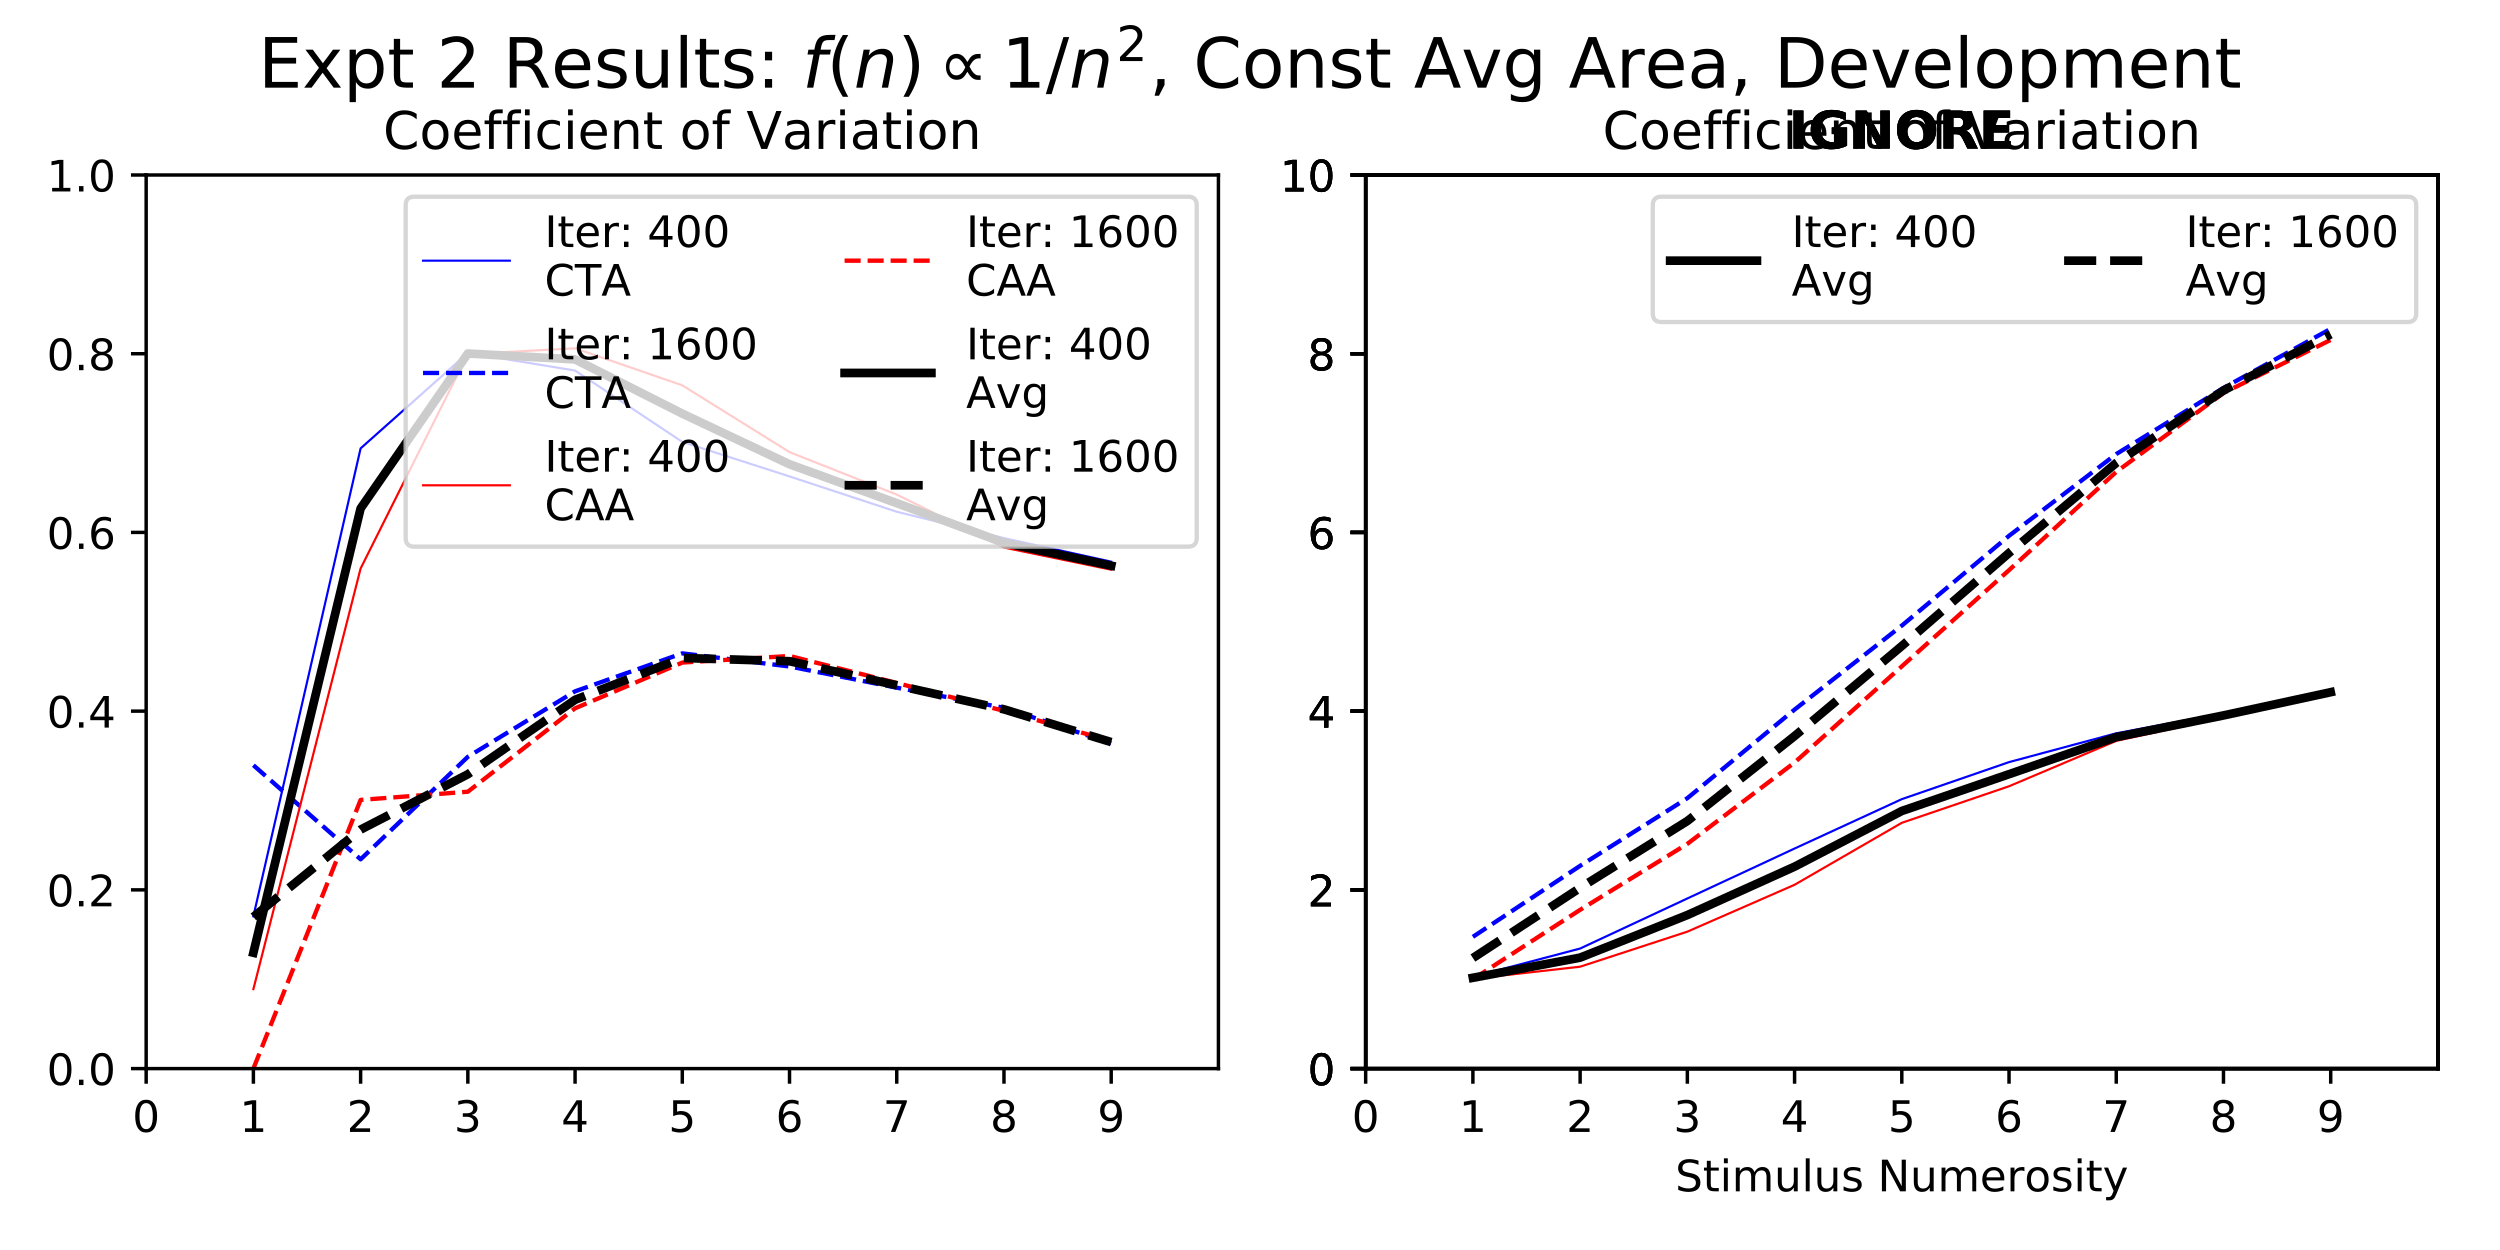 <?xml version="1.0" encoding="utf-8" standalone="no"?>
<!DOCTYPE svg PUBLIC "-//W3C//DTD SVG 1.1//EN"
  "http://www.w3.org/Graphics/SVG/1.1/DTD/svg11.dtd">
<!-- Created with matplotlib (http://matplotlib.org/) -->
<svg height="288pt" version="1.1" viewBox="0 0 576 288" width="576pt" xmlns="http://www.w3.org/2000/svg" xmlns:xlink="http://www.w3.org/1999/xlink">
 <defs>
  <style type="text/css">
*{stroke-linecap:butt;stroke-linejoin:round;}
  </style>
 </defs>
 <g id="figure_1">
  <g id="patch_1">
   <path d="M 0 288 
L 576 288 
L 576 0 
L 0 0 
z
" style="fill:#ffffff;"/>
  </g>
  <g id="axes_1">
   <g id="patch_2">
    <path d="M 33.675 246.2 
L 280.725 246.2 
L 280.725 40.32 
L 33.675 40.32 
z
" style="fill:#ffffff;"/>
   </g>
   <g id="matplotlib.axis_1">
    <g id="xtick_1">
     <g id="line2d_1">
      <defs>
       <path d="M 0 0 
L 0 3.5 
" id="m77294c728a" style="stroke:#000000;stroke-width:0.8;"/>
      </defs>
      <g>
       <use style="stroke:#000000;stroke-width:0.8;" x="33.675" xlink:href="#m77294c728a" y="246.2"/>
      </g>
     </g>
     <g id="text_1">
      <!-- 0 -->
      <defs>
       <path d="M 31.781 66.406 
Q 24.172 66.406 20.328 58.906 
Q 16.5 51.422 16.5 36.375 
Q 16.5 21.391 20.328 13.891 
Q 24.172 6.391 31.781 6.391 
Q 39.453 6.391 43.281 13.891 
Q 47.125 21.391 47.125 36.375 
Q 47.125 51.422 43.281 58.906 
Q 39.453 66.406 31.781 66.406 
z
M 31.781 74.219 
Q 44.047 74.219 50.516 64.516 
Q 56.984 54.828 56.984 36.375 
Q 56.984 17.969 50.516 8.266 
Q 44.047 -1.422 31.781 -1.422 
Q 19.531 -1.422 13.062 8.266 
Q 6.594 17.969 6.594 36.375 
Q 6.594 54.828 13.062 64.516 
Q 19.531 74.219 31.781 74.219 
z
" id="DejaVuSans-30"/>
      </defs>
      <g transform="translate(30.494 260.798)scale(0.1 -0.1)">
       <use xlink:href="#DejaVuSans-30"/>
      </g>
     </g>
    </g>
    <g id="xtick_2">
     <g id="line2d_2">
      <g>
       <use style="stroke:#000000;stroke-width:0.8;" x="58.38" xlink:href="#m77294c728a" y="246.2"/>
      </g>
     </g>
     <g id="text_2">
      <!-- 1 -->
      <defs>
       <path d="M 12.406 8.297 
L 28.516 8.297 
L 28.516 63.922 
L 10.984 60.406 
L 10.984 69.391 
L 28.422 72.906 
L 38.281 72.906 
L 38.281 8.297 
L 54.391 8.297 
L 54.391 0 
L 12.406 0 
z
" id="DejaVuSans-31"/>
      </defs>
      <g transform="translate(55.199 260.798)scale(0.1 -0.1)">
       <use xlink:href="#DejaVuSans-31"/>
      </g>
     </g>
    </g>
    <g id="xtick_3">
     <g id="line2d_3">
      <g>
       <use style="stroke:#000000;stroke-width:0.8;" x="83.085" xlink:href="#m77294c728a" y="246.2"/>
      </g>
     </g>
     <g id="text_3">
      <!-- 2 -->
      <defs>
       <path d="M 19.188 8.297 
L 53.609 8.297 
L 53.609 0 
L 7.328 0 
L 7.328 8.297 
Q 12.938 14.109 22.625 23.891 
Q 32.328 33.688 34.812 36.531 
Q 39.547 41.844 41.422 45.531 
Q 43.312 49.219 43.312 52.781 
Q 43.312 58.594 39.234 62.25 
Q 35.156 65.922 28.609 65.922 
Q 23.969 65.922 18.812 64.312 
Q 13.672 62.703 7.812 59.422 
L 7.812 69.391 
Q 13.766 71.781 18.938 73 
Q 24.125 74.219 28.422 74.219 
Q 39.75 74.219 46.484 68.547 
Q 53.219 62.891 53.219 53.422 
Q 53.219 48.922 51.531 44.891 
Q 49.859 40.875 45.406 35.406 
Q 44.188 33.984 37.641 27.219 
Q 31.109 20.453 19.188 8.297 
z
" id="DejaVuSans-32"/>
      </defs>
      <g transform="translate(79.904 260.798)scale(0.1 -0.1)">
       <use xlink:href="#DejaVuSans-32"/>
      </g>
     </g>
    </g>
    <g id="xtick_4">
     <g id="line2d_4">
      <g>
       <use style="stroke:#000000;stroke-width:0.8;" x="107.79" xlink:href="#m77294c728a" y="246.2"/>
      </g>
     </g>
     <g id="text_4">
      <!-- 3 -->
      <defs>
       <path d="M 40.578 39.312 
Q 47.656 37.797 51.625 33 
Q 55.609 28.219 55.609 21.188 
Q 55.609 10.406 48.188 4.484 
Q 40.766 -1.422 27.094 -1.422 
Q 22.516 -1.422 17.656 -0.516 
Q 12.797 0.391 7.625 2.203 
L 7.625 11.719 
Q 11.719 9.328 16.594 8.109 
Q 21.484 6.891 26.812 6.891 
Q 36.078 6.891 40.938 10.547 
Q 45.797 14.203 45.797 21.188 
Q 45.797 27.641 41.281 31.266 
Q 36.766 34.906 28.719 34.906 
L 20.219 34.906 
L 20.219 43.016 
L 29.109 43.016 
Q 36.375 43.016 40.234 45.922 
Q 44.094 48.828 44.094 54.297 
Q 44.094 59.906 40.109 62.906 
Q 36.141 65.922 28.719 65.922 
Q 24.656 65.922 20.016 65.031 
Q 15.375 64.156 9.812 62.312 
L 9.812 71.094 
Q 15.438 72.656 20.344 73.438 
Q 25.25 74.219 29.594 74.219 
Q 40.828 74.219 47.359 69.109 
Q 53.906 64.016 53.906 55.328 
Q 53.906 49.266 50.438 45.094 
Q 46.969 40.922 40.578 39.312 
z
" id="DejaVuSans-33"/>
      </defs>
      <g transform="translate(104.609 260.798)scale(0.1 -0.1)">
       <use xlink:href="#DejaVuSans-33"/>
      </g>
     </g>
    </g>
    <g id="xtick_5">
     <g id="line2d_5">
      <g>
       <use style="stroke:#000000;stroke-width:0.8;" x="132.495" xlink:href="#m77294c728a" y="246.2"/>
      </g>
     </g>
     <g id="text_5">
      <!-- 4 -->
      <defs>
       <path d="M 37.797 64.312 
L 12.891 25.391 
L 37.797 25.391 
z
M 35.203 72.906 
L 47.609 72.906 
L 47.609 25.391 
L 58.016 25.391 
L 58.016 17.188 
L 47.609 17.188 
L 47.609 0 
L 37.797 0 
L 37.797 17.188 
L 4.891 17.188 
L 4.891 26.703 
z
" id="DejaVuSans-34"/>
      </defs>
      <g transform="translate(129.314 260.798)scale(0.1 -0.1)">
       <use xlink:href="#DejaVuSans-34"/>
      </g>
     </g>
    </g>
    <g id="xtick_6">
     <g id="line2d_6">
      <g>
       <use style="stroke:#000000;stroke-width:0.8;" x="157.2" xlink:href="#m77294c728a" y="246.2"/>
      </g>
     </g>
     <g id="text_6">
      <!-- 5 -->
      <defs>
       <path d="M 10.797 72.906 
L 49.516 72.906 
L 49.516 64.594 
L 19.828 64.594 
L 19.828 46.734 
Q 21.969 47.469 24.109 47.828 
Q 26.266 48.188 28.422 48.188 
Q 40.625 48.188 47.75 41.5 
Q 54.891 34.812 54.891 23.391 
Q 54.891 11.625 47.562 5.094 
Q 40.234 -1.422 26.906 -1.422 
Q 22.312 -1.422 17.547 -0.641 
Q 12.797 0.141 7.719 1.703 
L 7.719 11.625 
Q 12.109 9.234 16.797 8.062 
Q 21.484 6.891 26.703 6.891 
Q 35.156 6.891 40.078 11.328 
Q 45.016 15.766 45.016 23.391 
Q 45.016 31 40.078 35.438 
Q 35.156 39.891 26.703 39.891 
Q 22.75 39.891 18.812 39.016 
Q 14.891 38.141 10.797 36.281 
z
" id="DejaVuSans-35"/>
      </defs>
      <g transform="translate(154.019 260.798)scale(0.1 -0.1)">
       <use xlink:href="#DejaVuSans-35"/>
      </g>
     </g>
    </g>
    <g id="xtick_7">
     <g id="line2d_7">
      <g>
       <use style="stroke:#000000;stroke-width:0.8;" x="181.905" xlink:href="#m77294c728a" y="246.2"/>
      </g>
     </g>
     <g id="text_7">
      <!-- 6 -->
      <defs>
       <path d="M 33.016 40.375 
Q 26.375 40.375 22.484 35.828 
Q 18.609 31.297 18.609 23.391 
Q 18.609 15.531 22.484 10.953 
Q 26.375 6.391 33.016 6.391 
Q 39.656 6.391 43.531 10.953 
Q 47.406 15.531 47.406 23.391 
Q 47.406 31.297 43.531 35.828 
Q 39.656 40.375 33.016 40.375 
z
M 52.594 71.297 
L 52.594 62.312 
Q 48.875 64.062 45.094 64.984 
Q 41.312 65.922 37.594 65.922 
Q 27.828 65.922 22.672 59.328 
Q 17.531 52.734 16.797 39.406 
Q 19.672 43.656 24.016 45.922 
Q 28.375 48.188 33.594 48.188 
Q 44.578 48.188 50.953 41.516 
Q 57.328 34.859 57.328 23.391 
Q 57.328 12.156 50.688 5.359 
Q 44.047 -1.422 33.016 -1.422 
Q 20.359 -1.422 13.672 8.266 
Q 6.984 17.969 6.984 36.375 
Q 6.984 53.656 15.188 63.938 
Q 23.391 74.219 37.203 74.219 
Q 40.922 74.219 44.703 73.484 
Q 48.484 72.75 52.594 71.297 
z
" id="DejaVuSans-36"/>
      </defs>
      <g transform="translate(178.724 260.798)scale(0.1 -0.1)">
       <use xlink:href="#DejaVuSans-36"/>
      </g>
     </g>
    </g>
    <g id="xtick_8">
     <g id="line2d_8">
      <g>
       <use style="stroke:#000000;stroke-width:0.8;" x="206.61" xlink:href="#m77294c728a" y="246.2"/>
      </g>
     </g>
     <g id="text_8">
      <!-- 7 -->
      <defs>
       <path d="M 8.203 72.906 
L 55.078 72.906 
L 55.078 68.703 
L 28.609 0 
L 18.312 0 
L 43.219 64.594 
L 8.203 64.594 
z
" id="DejaVuSans-37"/>
      </defs>
      <g transform="translate(203.429 260.798)scale(0.1 -0.1)">
       <use xlink:href="#DejaVuSans-37"/>
      </g>
     </g>
    </g>
    <g id="xtick_9">
     <g id="line2d_9">
      <g>
       <use style="stroke:#000000;stroke-width:0.8;" x="231.315" xlink:href="#m77294c728a" y="246.2"/>
      </g>
     </g>
     <g id="text_9">
      <!-- 8 -->
      <defs>
       <path d="M 31.781 34.625 
Q 24.75 34.625 20.719 30.859 
Q 16.703 27.094 16.703 20.516 
Q 16.703 13.922 20.719 10.156 
Q 24.75 6.391 31.781 6.391 
Q 38.812 6.391 42.859 10.172 
Q 46.922 13.969 46.922 20.516 
Q 46.922 27.094 42.891 30.859 
Q 38.875 34.625 31.781 34.625 
z
M 21.922 38.812 
Q 15.578 40.375 12.031 44.719 
Q 8.5 49.078 8.5 55.328 
Q 8.5 64.062 14.719 69.141 
Q 20.953 74.219 31.781 74.219 
Q 42.672 74.219 48.875 69.141 
Q 55.078 64.062 55.078 55.328 
Q 55.078 49.078 51.531 44.719 
Q 48 40.375 41.703 38.812 
Q 48.828 37.156 52.797 32.312 
Q 56.781 27.484 56.781 20.516 
Q 56.781 9.906 50.312 4.234 
Q 43.844 -1.422 31.781 -1.422 
Q 19.734 -1.422 13.25 4.234 
Q 6.781 9.906 6.781 20.516 
Q 6.781 27.484 10.781 32.312 
Q 14.797 37.156 21.922 38.812 
z
M 18.312 54.391 
Q 18.312 48.734 21.844 45.562 
Q 25.391 42.391 31.781 42.391 
Q 38.141 42.391 41.719 45.562 
Q 45.312 48.734 45.312 54.391 
Q 45.312 60.062 41.719 63.234 
Q 38.141 66.406 31.781 66.406 
Q 25.391 66.406 21.844 63.234 
Q 18.312 60.062 18.312 54.391 
z
" id="DejaVuSans-38"/>
      </defs>
      <g transform="translate(228.134 260.798)scale(0.1 -0.1)">
       <use xlink:href="#DejaVuSans-38"/>
      </g>
     </g>
    </g>
    <g id="xtick_10">
     <g id="line2d_10">
      <g>
       <use style="stroke:#000000;stroke-width:0.8;" x="256.02" xlink:href="#m77294c728a" y="246.2"/>
      </g>
     </g>
     <g id="text_10">
      <!-- 9 -->
      <defs>
       <path d="M 10.984 1.516 
L 10.984 10.5 
Q 14.703 8.734 18.5 7.812 
Q 22.312 6.891 25.984 6.891 
Q 35.75 6.891 40.891 13.453 
Q 46.047 20.016 46.781 33.406 
Q 43.953 29.203 39.594 26.953 
Q 35.25 24.703 29.984 24.703 
Q 19.047 24.703 12.672 31.312 
Q 6.297 37.938 6.297 49.422 
Q 6.297 60.641 12.938 67.422 
Q 19.578 74.219 30.609 74.219 
Q 43.266 74.219 49.922 64.516 
Q 56.594 54.828 56.594 36.375 
Q 56.594 19.141 48.406 8.859 
Q 40.234 -1.422 26.422 -1.422 
Q 22.703 -1.422 18.891 -0.688 
Q 15.094 0.047 10.984 1.516 
z
M 30.609 32.422 
Q 37.25 32.422 41.125 36.953 
Q 45.016 41.5 45.016 49.422 
Q 45.016 57.281 41.125 61.844 
Q 37.25 66.406 30.609 66.406 
Q 23.969 66.406 20.094 61.844 
Q 16.219 57.281 16.219 49.422 
Q 16.219 41.5 20.094 36.953 
Q 23.969 32.422 30.609 32.422 
z
" id="DejaVuSans-39"/>
      </defs>
      <g transform="translate(252.839 260.798)scale(0.1 -0.1)">
       <use xlink:href="#DejaVuSans-39"/>
      </g>
     </g>
    </g>
   </g>
   <g id="matplotlib.axis_2">
    <g id="ytick_1">
     <g id="line2d_11">
      <defs>
       <path d="M 0 0 
L -3.5 0 
" id="m100524bb78" style="stroke:#000000;stroke-width:0.8;"/>
      </defs>
      <g>
       <use style="stroke:#000000;stroke-width:0.8;" x="33.675" xlink:href="#m100524bb78" y="246.2"/>
      </g>
     </g>
     <g id="text_11">
      <!-- 0.0 -->
      <defs>
       <path d="M 10.688 12.406 
L 21 12.406 
L 21 0 
L 10.688 0 
z
" id="DejaVuSans-2e"/>
      </defs>
      <g transform="translate(10.772 249.999)scale(0.1 -0.1)">
       <use xlink:href="#DejaVuSans-30"/>
       <use x="63.623" xlink:href="#DejaVuSans-2e"/>
       <use x="95.41" xlink:href="#DejaVuSans-30"/>
      </g>
     </g>
    </g>
    <g id="ytick_2">
     <g id="line2d_12">
      <g>
       <use style="stroke:#000000;stroke-width:0.8;" x="33.675" xlink:href="#m100524bb78" y="205.024"/>
      </g>
     </g>
     <g id="text_12">
      <!-- 0.2 -->
      <g transform="translate(10.772 208.823)scale(0.1 -0.1)">
       <use xlink:href="#DejaVuSans-30"/>
       <use x="63.623" xlink:href="#DejaVuSans-2e"/>
       <use x="95.41" xlink:href="#DejaVuSans-32"/>
      </g>
     </g>
    </g>
    <g id="ytick_3">
     <g id="line2d_13">
      <g>
       <use style="stroke:#000000;stroke-width:0.8;" x="33.675" xlink:href="#m100524bb78" y="163.848"/>
      </g>
     </g>
     <g id="text_13">
      <!-- 0.4 -->
      <g transform="translate(10.772 167.647)scale(0.1 -0.1)">
       <use xlink:href="#DejaVuSans-30"/>
       <use x="63.623" xlink:href="#DejaVuSans-2e"/>
       <use x="95.41" xlink:href="#DejaVuSans-34"/>
      </g>
     </g>
    </g>
    <g id="ytick_4">
     <g id="line2d_14">
      <g>
       <use style="stroke:#000000;stroke-width:0.8;" x="33.675" xlink:href="#m100524bb78" y="122.672"/>
      </g>
     </g>
     <g id="text_14">
      <!-- 0.6 -->
      <g transform="translate(10.772 126.471)scale(0.1 -0.1)">
       <use xlink:href="#DejaVuSans-30"/>
       <use x="63.623" xlink:href="#DejaVuSans-2e"/>
       <use x="95.41" xlink:href="#DejaVuSans-36"/>
      </g>
     </g>
    </g>
    <g id="ytick_5">
     <g id="line2d_15">
      <g>
       <use style="stroke:#000000;stroke-width:0.8;" x="33.675" xlink:href="#m100524bb78" y="81.496"/>
      </g>
     </g>
     <g id="text_15">
      <!-- 0.8 -->
      <g transform="translate(10.772 85.295)scale(0.1 -0.1)">
       <use xlink:href="#DejaVuSans-30"/>
       <use x="63.623" xlink:href="#DejaVuSans-2e"/>
       <use x="95.41" xlink:href="#DejaVuSans-38"/>
      </g>
     </g>
    </g>
    <g id="ytick_6">
     <g id="line2d_16">
      <g>
       <use style="stroke:#000000;stroke-width:0.8;" x="33.675" xlink:href="#m100524bb78" y="40.32"/>
      </g>
     </g>
     <g id="text_16">
      <!-- 1.0 -->
      <g transform="translate(10.772 44.119)scale(0.1 -0.1)">
       <use xlink:href="#DejaVuSans-31"/>
       <use x="63.623" xlink:href="#DejaVuSans-2e"/>
       <use x="95.41" xlink:href="#DejaVuSans-30"/>
      </g>
     </g>
    </g>
   </g>
   <g id="line2d_17">
    <path clip-path="url(#pe46216ea46)" d="M 58.38 211.124 
L 83.085 103.305 
L 107.79 81.32 
L 132.495 85.377 
L 157.2 101.821 
L 181.905 109.773 
L 206.61 117.908 
L 231.315 123.983 
L 256.02 129.412 
" style="fill:none;stroke:#0000ff;stroke-linecap:square;stroke-width:0.5;"/>
   </g>
   <g id="line2d_18">
    <path clip-path="url(#pe46216ea46)" d="M 58.38 176.309 
L 83.085 197.983 
L 107.79 174.367 
L 132.495 159.282 
L 157.2 150.534 
L 181.905 153.561 
L 206.61 158.442 
L 231.315 163.073 
L 256.02 171.244 
" style="fill:none;stroke:#0000ff;stroke-dasharray:3.7,1.6;stroke-dashoffset:0;"/>
   </g>
   <g id="line2d_19">
    <path clip-path="url(#pe46216ea46)" d="M 58.38 227.896 
L 83.085 130.973 
L 107.79 81.58 
L 132.495 80.244 
L 157.2 88.782 
L 181.905 104.167 
L 206.61 113.951 
L 231.315 126.162 
L 256.02 131.263 
" style="fill:none;stroke:#ff0000;stroke-linecap:square;stroke-width:0.5;"/>
   </g>
   <g id="line2d_20">
    <path clip-path="url(#pe46216ea46)" d="M 58.38 246.2 
L 83.085 184.3 
L 107.79 182.412 
L 132.495 163.196 
L 157.2 152.659 
L 181.905 151.13 
L 206.61 157.354 
L 231.315 163.794 
L 256.02 170.717 
" style="fill:none;stroke:#ff0000;stroke-dasharray:3.7,1.6;stroke-dashoffset:0;"/>
   </g>
   <g id="line2d_21">
    <path clip-path="url(#pe46216ea46)" d="M 58.38 219.51 
L 83.085 117.139 
L 107.79 81.45 
L 132.495 82.81 
L 157.2 95.302 
L 181.905 106.97 
L 206.61 115.93 
L 231.315 125.072 
L 256.02 130.337 
" style="fill:none;stroke:#000000;stroke-linecap:square;stroke-width:2;"/>
   </g>
   <g id="line2d_22">
    <path clip-path="url(#pe46216ea46)" d="M 58.38 211.255 
L 83.085 191.142 
L 107.79 178.389 
L 132.495 161.239 
L 157.2 151.596 
L 181.905 152.346 
L 206.61 157.898 
L 231.315 163.434 
L 256.02 170.98 
" style="fill:none;stroke:#000000;stroke-dasharray:7.4,3.2;stroke-dashoffset:0;stroke-width:2;"/>
   </g>
   <g id="patch_3">
    <path d="M 33.675 246.2 
L 33.675 40.32 
" style="fill:none;stroke:#000000;stroke-linecap:square;stroke-linejoin:miter;stroke-width:0.8;"/>
   </g>
   <g id="patch_4">
    <path d="M 280.725 246.2 
L 280.725 40.32 
" style="fill:none;stroke:#000000;stroke-linecap:square;stroke-linejoin:miter;stroke-width:0.8;"/>
   </g>
   <g id="patch_5">
    <path d="M 33.675 246.2 
L 280.725 246.2 
" style="fill:none;stroke:#000000;stroke-linecap:square;stroke-linejoin:miter;stroke-width:0.8;"/>
   </g>
   <g id="patch_6">
    <path d="M 33.675 40.32 
L 280.725 40.32 
" style="fill:none;stroke:#000000;stroke-linecap:square;stroke-linejoin:miter;stroke-width:0.8;"/>
   </g>
   <g id="text_17">
    <!-- Coefficient of Variation -->
    <defs>
     <path d="M 64.406 67.281 
L 64.406 56.891 
Q 59.422 61.531 53.781 63.812 
Q 48.141 66.109 41.797 66.109 
Q 29.297 66.109 22.656 58.469 
Q 16.016 50.828 16.016 36.375 
Q 16.016 21.969 22.656 14.328 
Q 29.297 6.688 41.797 6.688 
Q 48.141 6.688 53.781 8.984 
Q 59.422 11.281 64.406 15.922 
L 64.406 5.609 
Q 59.234 2.094 53.438 0.328 
Q 47.656 -1.422 41.219 -1.422 
Q 24.656 -1.422 15.125 8.703 
Q 5.609 18.844 5.609 36.375 
Q 5.609 53.953 15.125 64.078 
Q 24.656 74.219 41.219 74.219 
Q 47.75 74.219 53.531 72.484 
Q 59.328 70.75 64.406 67.281 
z
" id="DejaVuSans-43"/>
     <path d="M 30.609 48.391 
Q 23.391 48.391 19.188 42.75 
Q 14.984 37.109 14.984 27.297 
Q 14.984 17.484 19.156 11.844 
Q 23.344 6.203 30.609 6.203 
Q 37.797 6.203 41.984 11.859 
Q 46.188 17.531 46.188 27.297 
Q 46.188 37.016 41.984 42.703 
Q 37.797 48.391 30.609 48.391 
z
M 30.609 56 
Q 42.328 56 49.016 48.375 
Q 55.719 40.766 55.719 27.297 
Q 55.719 13.875 49.016 6.219 
Q 42.328 -1.422 30.609 -1.422 
Q 18.844 -1.422 12.172 6.219 
Q 5.516 13.875 5.516 27.297 
Q 5.516 40.766 12.172 48.375 
Q 18.844 56 30.609 56 
z
" id="DejaVuSans-6f"/>
     <path d="M 56.203 29.594 
L 56.203 25.203 
L 14.891 25.203 
Q 15.484 15.922 20.484 11.062 
Q 25.484 6.203 34.422 6.203 
Q 39.594 6.203 44.453 7.469 
Q 49.312 8.734 54.109 11.281 
L 54.109 2.781 
Q 49.266 0.734 44.188 -0.344 
Q 39.109 -1.422 33.891 -1.422 
Q 20.797 -1.422 13.156 6.188 
Q 5.516 13.812 5.516 26.812 
Q 5.516 40.234 12.766 48.109 
Q 20.016 56 32.328 56 
Q 43.359 56 49.781 48.891 
Q 56.203 41.797 56.203 29.594 
z
M 47.219 32.234 
Q 47.125 39.594 43.094 43.984 
Q 39.062 48.391 32.422 48.391 
Q 24.906 48.391 20.391 44.141 
Q 15.875 39.891 15.188 32.172 
z
" id="DejaVuSans-65"/>
     <path d="M 37.109 75.984 
L 37.109 68.5 
L 28.516 68.5 
Q 23.688 68.5 21.797 66.547 
Q 19.922 64.594 19.922 59.516 
L 19.922 54.688 
L 34.719 54.688 
L 34.719 47.703 
L 19.922 47.703 
L 19.922 0 
L 10.891 0 
L 10.891 47.703 
L 2.297 47.703 
L 2.297 54.688 
L 10.891 54.688 
L 10.891 58.5 
Q 10.891 67.625 15.141 71.797 
Q 19.391 75.984 28.609 75.984 
z
" id="DejaVuSans-66"/>
     <path d="M 9.422 54.688 
L 18.406 54.688 
L 18.406 0 
L 9.422 0 
z
M 9.422 75.984 
L 18.406 75.984 
L 18.406 64.594 
L 9.422 64.594 
z
" id="DejaVuSans-69"/>
     <path d="M 48.781 52.594 
L 48.781 44.188 
Q 44.969 46.297 41.141 47.344 
Q 37.312 48.391 33.406 48.391 
Q 24.656 48.391 19.812 42.844 
Q 14.984 37.312 14.984 27.297 
Q 14.984 17.281 19.812 11.734 
Q 24.656 6.203 33.406 6.203 
Q 37.312 6.203 41.141 7.25 
Q 44.969 8.297 48.781 10.406 
L 48.781 2.094 
Q 45.016 0.344 40.984 -0.531 
Q 36.969 -1.422 32.422 -1.422 
Q 20.062 -1.422 12.781 6.344 
Q 5.516 14.109 5.516 27.297 
Q 5.516 40.672 12.859 48.328 
Q 20.219 56 33.016 56 
Q 37.156 56 41.109 55.141 
Q 45.062 54.297 48.781 52.594 
z
" id="DejaVuSans-63"/>
     <path d="M 54.891 33.016 
L 54.891 0 
L 45.906 0 
L 45.906 32.719 
Q 45.906 40.484 42.875 44.328 
Q 39.844 48.188 33.797 48.188 
Q 26.516 48.188 22.312 43.547 
Q 18.109 38.922 18.109 30.906 
L 18.109 0 
L 9.078 0 
L 9.078 54.688 
L 18.109 54.688 
L 18.109 46.188 
Q 21.344 51.125 25.703 53.562 
Q 30.078 56 35.797 56 
Q 45.219 56 50.047 50.172 
Q 54.891 44.344 54.891 33.016 
z
" id="DejaVuSans-6e"/>
     <path d="M 18.312 70.219 
L 18.312 54.688 
L 36.812 54.688 
L 36.812 47.703 
L 18.312 47.703 
L 18.312 18.016 
Q 18.312 11.328 20.141 9.422 
Q 21.969 7.516 27.594 7.516 
L 36.812 7.516 
L 36.812 0 
L 27.594 0 
Q 17.188 0 13.234 3.875 
Q 9.281 7.766 9.281 18.016 
L 9.281 47.703 
L 2.688 47.703 
L 2.688 54.688 
L 9.281 54.688 
L 9.281 70.219 
z
" id="DejaVuSans-74"/>
     <path id="DejaVuSans-20"/>
     <path d="M 28.609 0 
L 0.781 72.906 
L 11.078 72.906 
L 34.188 11.531 
L 57.328 72.906 
L 67.578 72.906 
L 39.797 0 
z
" id="DejaVuSans-56"/>
     <path d="M 34.281 27.484 
Q 23.391 27.484 19.188 25 
Q 14.984 22.516 14.984 16.5 
Q 14.984 11.719 18.141 8.906 
Q 21.297 6.109 26.703 6.109 
Q 34.188 6.109 38.703 11.406 
Q 43.219 16.703 43.219 25.484 
L 43.219 27.484 
z
M 52.203 31.203 
L 52.203 0 
L 43.219 0 
L 43.219 8.297 
Q 40.141 3.328 35.547 0.953 
Q 30.953 -1.422 24.312 -1.422 
Q 15.922 -1.422 10.953 3.297 
Q 6 8.016 6 15.922 
Q 6 25.141 12.172 29.828 
Q 18.359 34.516 30.609 34.516 
L 43.219 34.516 
L 43.219 35.406 
Q 43.219 41.609 39.141 45 
Q 35.062 48.391 27.688 48.391 
Q 23 48.391 18.547 47.266 
Q 14.109 46.141 10.016 43.891 
L 10.016 52.203 
Q 14.938 54.109 19.578 55.047 
Q 24.219 56 28.609 56 
Q 40.484 56 46.344 49.844 
Q 52.203 43.703 52.203 31.203 
z
" id="DejaVuSans-61"/>
     <path d="M 41.109 46.297 
Q 39.594 47.172 37.812 47.578 
Q 36.031 48 33.891 48 
Q 26.266 48 22.188 43.047 
Q 18.109 38.094 18.109 28.812 
L 18.109 0 
L 9.078 0 
L 9.078 54.688 
L 18.109 54.688 
L 18.109 46.188 
Q 20.953 51.172 25.484 53.578 
Q 30.031 56 36.531 56 
Q 37.453 56 38.578 55.875 
Q 39.703 55.766 41.062 55.516 
z
" id="DejaVuSans-72"/>
    </defs>
    <g transform="translate(88.268 34.32)scale(0.12 -0.12)">
     <use xlink:href="#DejaVuSans-43"/>
     <use x="69.824" xlink:href="#DejaVuSans-6f"/>
     <use x="131.006" xlink:href="#DejaVuSans-65"/>
     <use x="192.529" xlink:href="#DejaVuSans-66"/>
     <use x="227.734" xlink:href="#DejaVuSans-66"/>
     <use x="262.939" xlink:href="#DejaVuSans-69"/>
     <use x="290.723" xlink:href="#DejaVuSans-63"/>
     <use x="345.703" xlink:href="#DejaVuSans-69"/>
     <use x="373.486" xlink:href="#DejaVuSans-65"/>
     <use x="435.01" xlink:href="#DejaVuSans-6e"/>
     <use x="498.389" xlink:href="#DejaVuSans-74"/>
     <use x="537.598" xlink:href="#DejaVuSans-20"/>
     <use x="569.385" xlink:href="#DejaVuSans-6f"/>
     <use x="630.566" xlink:href="#DejaVuSans-66"/>
     <use x="665.771" xlink:href="#DejaVuSans-20"/>
     <use x="697.559" xlink:href="#DejaVuSans-56"/>
     <use x="765.857" xlink:href="#DejaVuSans-61"/>
     <use x="827.137" xlink:href="#DejaVuSans-72"/>
     <use x="868.25" xlink:href="#DejaVuSans-69"/>
     <use x="896.033" xlink:href="#DejaVuSans-61"/>
     <use x="957.312" xlink:href="#DejaVuSans-74"/>
     <use x="996.521" xlink:href="#DejaVuSans-69"/>
     <use x="1024.305" xlink:href="#DejaVuSans-6f"/>
     <use x="1085.486" xlink:href="#DejaVuSans-6e"/>
    </g>
   </g>
   <g id="legend_1">
    <g id="patch_7">
     <path d="M 95.466 125.948 
L 273.725 125.948 
Q 275.725 125.948 275.725 123.948 
L 275.725 47.32 
Q 275.725 45.32 273.725 45.32 
L 95.466 45.32 
Q 93.466 45.32 93.466 47.32 
L 93.466 123.948 
Q 93.466 125.948 95.466 125.948 
z
" style="fill:#ffffff;opacity:0.8;stroke:#cccccc;stroke-linejoin:miter;"/>
    </g>
    <g id="line2d_23">
     <path d="M 97.466 60.057 
L 117.466 60.057 
" style="fill:none;stroke:#0000ff;stroke-linecap:square;stroke-width:0.5;"/>
    </g>
    <g id="line2d_24"/>
    <g id="text_18">
     <!-- Iter: 400 -->
     <defs>
      <path d="M 9.812 72.906 
L 19.672 72.906 
L 19.672 0 
L 9.812 0 
z
" id="DejaVuSans-49"/>
      <path d="M 11.719 12.406 
L 22.016 12.406 
L 22.016 0 
L 11.719 0 
z
M 11.719 51.703 
L 22.016 51.703 
L 22.016 39.312 
L 11.719 39.312 
z
" id="DejaVuSans-3a"/>
     </defs>
     <g transform="translate(125.466 56.918)scale(0.1 -0.1)">
      <use xlink:href="#DejaVuSans-49"/>
      <use x="29.492" xlink:href="#DejaVuSans-74"/>
      <use x="68.701" xlink:href="#DejaVuSans-65"/>
      <use x="130.225" xlink:href="#DejaVuSans-72"/>
      <use x="171.322" xlink:href="#DejaVuSans-3a"/>
      <use x="205.014" xlink:href="#DejaVuSans-20"/>
      <use x="236.801" xlink:href="#DejaVuSans-34"/>
      <use x="300.424" xlink:href="#DejaVuSans-30"/>
      <use x="364.047" xlink:href="#DejaVuSans-30"/>
     </g>
     <!-- CTA -->
     <defs>
      <path d="M -0.297 72.906 
L 61.375 72.906 
L 61.375 64.594 
L 35.5 64.594 
L 35.5 0 
L 25.594 0 
L 25.594 64.594 
L -0.297 64.594 
z
" id="DejaVuSans-54"/>
      <path d="M 34.188 63.188 
L 20.797 26.906 
L 47.609 26.906 
z
M 28.609 72.906 
L 39.797 72.906 
L 67.578 0 
L 57.328 0 
L 50.688 18.703 
L 17.828 18.703 
L 11.188 0 
L 0.781 0 
z
" id="DejaVuSans-41"/>
     </defs>
     <g transform="translate(125.466 68.116)scale(0.1 -0.1)">
      <use xlink:href="#DejaVuSans-43"/>
      <use x="69.824" xlink:href="#DejaVuSans-54"/>
      <use x="130.799" xlink:href="#DejaVuSans-41"/>
     </g>
    </g>
    <g id="line2d_25">
     <path d="M 97.466 85.933 
L 117.466 85.933 
" style="fill:none;stroke:#0000ff;stroke-dasharray:3.7,1.6;stroke-dashoffset:0;"/>
    </g>
    <g id="line2d_26"/>
    <g id="text_19">
     <!-- Iter: 1600 -->
     <g transform="translate(125.466 82.794)scale(0.1 -0.1)">
      <use xlink:href="#DejaVuSans-49"/>
      <use x="29.492" xlink:href="#DejaVuSans-74"/>
      <use x="68.701" xlink:href="#DejaVuSans-65"/>
      <use x="130.225" xlink:href="#DejaVuSans-72"/>
      <use x="171.322" xlink:href="#DejaVuSans-3a"/>
      <use x="205.014" xlink:href="#DejaVuSans-20"/>
      <use x="236.801" xlink:href="#DejaVuSans-31"/>
      <use x="300.424" xlink:href="#DejaVuSans-36"/>
      <use x="364.047" xlink:href="#DejaVuSans-30"/>
      <use x="427.67" xlink:href="#DejaVuSans-30"/>
     </g>
     <!-- CTA -->
     <g transform="translate(125.466 93.992)scale(0.1 -0.1)">
      <use xlink:href="#DejaVuSans-43"/>
      <use x="69.824" xlink:href="#DejaVuSans-54"/>
      <use x="130.799" xlink:href="#DejaVuSans-41"/>
     </g>
    </g>
    <g id="line2d_27">
     <path d="M 97.466 111.809 
L 117.466 111.809 
" style="fill:none;stroke:#ff0000;stroke-linecap:square;stroke-width:0.5;"/>
    </g>
    <g id="line2d_28"/>
    <g id="text_20">
     <!-- Iter: 400 -->
     <g transform="translate(125.466 108.67)scale(0.1 -0.1)">
      <use xlink:href="#DejaVuSans-49"/>
      <use x="29.492" xlink:href="#DejaVuSans-74"/>
      <use x="68.701" xlink:href="#DejaVuSans-65"/>
      <use x="130.225" xlink:href="#DejaVuSans-72"/>
      <use x="171.322" xlink:href="#DejaVuSans-3a"/>
      <use x="205.014" xlink:href="#DejaVuSans-20"/>
      <use x="236.801" xlink:href="#DejaVuSans-34"/>
      <use x="300.424" xlink:href="#DejaVuSans-30"/>
      <use x="364.047" xlink:href="#DejaVuSans-30"/>
     </g>
     <!-- CAA -->
     <g transform="translate(125.466 119.868)scale(0.1 -0.1)">
      <use xlink:href="#DejaVuSans-43"/>
      <use x="69.824" xlink:href="#DejaVuSans-41"/>
      <use x="138.264" xlink:href="#DejaVuSans-41"/>
     </g>
    </g>
    <g id="line2d_29">
     <path d="M 194.595 60.057 
L 214.595 60.057 
" style="fill:none;stroke:#ff0000;stroke-dasharray:3.7,1.6;stroke-dashoffset:0;"/>
    </g>
    <g id="line2d_30"/>
    <g id="text_21">
     <!-- Iter: 1600 -->
     <g transform="translate(222.595 56.918)scale(0.1 -0.1)">
      <use xlink:href="#DejaVuSans-49"/>
      <use x="29.492" xlink:href="#DejaVuSans-74"/>
      <use x="68.701" xlink:href="#DejaVuSans-65"/>
      <use x="130.225" xlink:href="#DejaVuSans-72"/>
      <use x="171.322" xlink:href="#DejaVuSans-3a"/>
      <use x="205.014" xlink:href="#DejaVuSans-20"/>
      <use x="236.801" xlink:href="#DejaVuSans-31"/>
      <use x="300.424" xlink:href="#DejaVuSans-36"/>
      <use x="364.047" xlink:href="#DejaVuSans-30"/>
      <use x="427.67" xlink:href="#DejaVuSans-30"/>
     </g>
     <!-- CAA -->
     <g transform="translate(222.595 68.116)scale(0.1 -0.1)">
      <use xlink:href="#DejaVuSans-43"/>
      <use x="69.824" xlink:href="#DejaVuSans-41"/>
      <use x="138.264" xlink:href="#DejaVuSans-41"/>
     </g>
    </g>
    <g id="line2d_31">
     <path d="M 194.595 85.933 
L 214.595 85.933 
" style="fill:none;stroke:#000000;stroke-linecap:square;stroke-width:2;"/>
    </g>
    <g id="line2d_32"/>
    <g id="text_22">
     <!-- Iter: 400 -->
     <g transform="translate(222.595 82.794)scale(0.1 -0.1)">
      <use xlink:href="#DejaVuSans-49"/>
      <use x="29.492" xlink:href="#DejaVuSans-74"/>
      <use x="68.701" xlink:href="#DejaVuSans-65"/>
      <use x="130.225" xlink:href="#DejaVuSans-72"/>
      <use x="171.322" xlink:href="#DejaVuSans-3a"/>
      <use x="205.014" xlink:href="#DejaVuSans-20"/>
      <use x="236.801" xlink:href="#DejaVuSans-34"/>
      <use x="300.424" xlink:href="#DejaVuSans-30"/>
      <use x="364.047" xlink:href="#DejaVuSans-30"/>
     </g>
     <!-- Avg -->
     <defs>
      <path d="M 2.984 54.688 
L 12.5 54.688 
L 29.594 8.797 
L 46.688 54.688 
L 56.203 54.688 
L 35.688 0 
L 23.484 0 
z
" id="DejaVuSans-76"/>
      <path d="M 45.406 27.984 
Q 45.406 37.75 41.375 43.109 
Q 37.359 48.484 30.078 48.484 
Q 22.859 48.484 18.828 43.109 
Q 14.797 37.75 14.797 27.984 
Q 14.797 18.266 18.828 12.891 
Q 22.859 7.516 30.078 7.516 
Q 37.359 7.516 41.375 12.891 
Q 45.406 18.266 45.406 27.984 
z
M 54.391 6.781 
Q 54.391 -7.172 48.188 -13.984 
Q 42 -20.797 29.203 -20.797 
Q 24.469 -20.797 20.266 -20.094 
Q 16.062 -19.391 12.109 -17.922 
L 12.109 -9.188 
Q 16.062 -11.328 19.922 -12.344 
Q 23.781 -13.375 27.781 -13.375 
Q 36.625 -13.375 41.016 -8.766 
Q 45.406 -4.156 45.406 5.172 
L 45.406 9.625 
Q 42.625 4.781 38.281 2.391 
Q 33.938 0 27.875 0 
Q 17.828 0 11.672 7.656 
Q 5.516 15.328 5.516 27.984 
Q 5.516 40.672 11.672 48.328 
Q 17.828 56 27.875 56 
Q 33.938 56 38.281 53.609 
Q 42.625 51.219 45.406 46.391 
L 45.406 54.688 
L 54.391 54.688 
z
" id="DejaVuSans-67"/>
     </defs>
     <g transform="translate(222.595 93.992)scale(0.1 -0.1)">
      <use xlink:href="#DejaVuSans-41"/>
      <use x="68.33" xlink:href="#DejaVuSans-76"/>
      <use x="127.51" xlink:href="#DejaVuSans-67"/>
     </g>
    </g>
    <g id="line2d_33">
     <path d="M 194.595 111.809 
L 214.595 111.809 
" style="fill:none;stroke:#000000;stroke-dasharray:7.4,3.2;stroke-dashoffset:0;stroke-width:2;"/>
    </g>
    <g id="line2d_34"/>
    <g id="text_23">
     <!-- Iter: 1600 -->
     <g transform="translate(222.595 108.67)scale(0.1 -0.1)">
      <use xlink:href="#DejaVuSans-49"/>
      <use x="29.492" xlink:href="#DejaVuSans-74"/>
      <use x="68.701" xlink:href="#DejaVuSans-65"/>
      <use x="130.225" xlink:href="#DejaVuSans-72"/>
      <use x="171.322" xlink:href="#DejaVuSans-3a"/>
      <use x="205.014" xlink:href="#DejaVuSans-20"/>
      <use x="236.801" xlink:href="#DejaVuSans-31"/>
      <use x="300.424" xlink:href="#DejaVuSans-36"/>
      <use x="364.047" xlink:href="#DejaVuSans-30"/>
      <use x="427.67" xlink:href="#DejaVuSans-30"/>
     </g>
     <!-- Avg -->
     <g transform="translate(222.595 119.868)scale(0.1 -0.1)">
      <use xlink:href="#DejaVuSans-41"/>
      <use x="68.33" xlink:href="#DejaVuSans-76"/>
      <use x="127.51" xlink:href="#DejaVuSans-67"/>
     </g>
    </g>
   </g>
  </g>
  <g id="axes_2">
   <g id="patch_8">
    <path d="M 314.65 246.2 
L 561.7 246.2 
L 561.7 40.32 
L 314.65 40.32 
z
" style="fill:#ffffff;"/>
   </g>
   <g id="matplotlib.axis_3">
    <g id="xtick_11">
     <g id="line2d_35">
      <g>
       <use style="stroke:#000000;stroke-width:0.8;" x="314.65" xlink:href="#m77294c728a" y="246.2"/>
      </g>
     </g>
     <g id="text_24">
      <!-- 0 -->
      <g transform="translate(311.469 260.798)scale(0.1 -0.1)">
       <use xlink:href="#DejaVuSans-30"/>
      </g>
     </g>
    </g>
    <g id="xtick_12">
     <g id="line2d_36">
      <g>
       <use style="stroke:#000000;stroke-width:0.8;" x="339.355" xlink:href="#m77294c728a" y="246.2"/>
      </g>
     </g>
     <g id="text_25">
      <!-- 1 -->
      <g transform="translate(336.174 260.798)scale(0.1 -0.1)">
       <use xlink:href="#DejaVuSans-31"/>
      </g>
     </g>
    </g>
    <g id="xtick_13">
     <g id="line2d_37">
      <g>
       <use style="stroke:#000000;stroke-width:0.8;" x="364.06" xlink:href="#m77294c728a" y="246.2"/>
      </g>
     </g>
     <g id="text_26">
      <!-- 2 -->
      <g transform="translate(360.879 260.798)scale(0.1 -0.1)">
       <use xlink:href="#DejaVuSans-32"/>
      </g>
     </g>
    </g>
    <g id="xtick_14">
     <g id="line2d_38">
      <g>
       <use style="stroke:#000000;stroke-width:0.8;" x="388.765" xlink:href="#m77294c728a" y="246.2"/>
      </g>
     </g>
     <g id="text_27">
      <!-- 3 -->
      <g transform="translate(385.584 260.798)scale(0.1 -0.1)">
       <use xlink:href="#DejaVuSans-33"/>
      </g>
     </g>
    </g>
    <g id="xtick_15">
     <g id="line2d_39">
      <g>
       <use style="stroke:#000000;stroke-width:0.8;" x="413.47" xlink:href="#m77294c728a" y="246.2"/>
      </g>
     </g>
     <g id="text_28">
      <!-- 4 -->
      <g transform="translate(410.289 260.798)scale(0.1 -0.1)">
       <use xlink:href="#DejaVuSans-34"/>
      </g>
     </g>
    </g>
    <g id="xtick_16">
     <g id="line2d_40">
      <g>
       <use style="stroke:#000000;stroke-width:0.8;" x="438.175" xlink:href="#m77294c728a" y="246.2"/>
      </g>
     </g>
     <g id="text_29">
      <!-- 5 -->
      <g transform="translate(434.994 260.798)scale(0.1 -0.1)">
       <use xlink:href="#DejaVuSans-35"/>
      </g>
     </g>
    </g>
    <g id="xtick_17">
     <g id="line2d_41">
      <g>
       <use style="stroke:#000000;stroke-width:0.8;" x="462.88" xlink:href="#m77294c728a" y="246.2"/>
      </g>
     </g>
     <g id="text_30">
      <!-- 6 -->
      <g transform="translate(459.699 260.798)scale(0.1 -0.1)">
       <use xlink:href="#DejaVuSans-36"/>
      </g>
     </g>
    </g>
    <g id="xtick_18">
     <g id="line2d_42">
      <g>
       <use style="stroke:#000000;stroke-width:0.8;" x="487.585" xlink:href="#m77294c728a" y="246.2"/>
      </g>
     </g>
     <g id="text_31">
      <!-- 7 -->
      <g transform="translate(484.404 260.798)scale(0.1 -0.1)">
       <use xlink:href="#DejaVuSans-37"/>
      </g>
     </g>
    </g>
    <g id="xtick_19">
     <g id="line2d_43">
      <g>
       <use style="stroke:#000000;stroke-width:0.8;" x="512.29" xlink:href="#m77294c728a" y="246.2"/>
      </g>
     </g>
     <g id="text_32">
      <!-- 8 -->
      <g transform="translate(509.109 260.798)scale(0.1 -0.1)">
       <use xlink:href="#DejaVuSans-38"/>
      </g>
     </g>
    </g>
    <g id="xtick_20">
     <g id="line2d_44">
      <g>
       <use style="stroke:#000000;stroke-width:0.8;" x="536.995" xlink:href="#m77294c728a" y="246.2"/>
      </g>
     </g>
     <g id="text_33">
      <!-- 9 -->
      <g transform="translate(533.814 260.798)scale(0.1 -0.1)">
       <use xlink:href="#DejaVuSans-39"/>
      </g>
     </g>
    </g>
    <g id="text_34">
     <!-- Stimulus Numerosity -->
     <defs>
      <path d="M 53.516 70.516 
L 53.516 60.891 
Q 47.906 63.578 42.922 64.891 
Q 37.938 66.219 33.297 66.219 
Q 25.25 66.219 20.875 63.094 
Q 16.5 59.969 16.5 54.203 
Q 16.5 49.359 19.406 46.891 
Q 22.312 44.438 30.422 42.922 
L 36.375 41.703 
Q 47.406 39.594 52.656 34.297 
Q 57.906 29 57.906 20.125 
Q 57.906 9.516 50.797 4.047 
Q 43.703 -1.422 29.984 -1.422 
Q 24.812 -1.422 18.969 -0.25 
Q 13.141 0.922 6.891 3.219 
L 6.891 13.375 
Q 12.891 10.016 18.656 8.297 
Q 24.422 6.594 29.984 6.594 
Q 38.422 6.594 43.016 9.906 
Q 47.609 13.234 47.609 19.391 
Q 47.609 24.75 44.312 27.781 
Q 41.016 30.812 33.5 32.328 
L 27.484 33.5 
Q 16.453 35.688 11.516 40.375 
Q 6.594 45.062 6.594 53.422 
Q 6.594 63.094 13.406 68.656 
Q 20.219 74.219 32.172 74.219 
Q 37.312 74.219 42.625 73.281 
Q 47.953 72.359 53.516 70.516 
z
" id="DejaVuSans-53"/>
      <path d="M 52 44.188 
Q 55.375 50.25 60.062 53.125 
Q 64.75 56 71.094 56 
Q 79.641 56 84.281 50.016 
Q 88.922 44.047 88.922 33.016 
L 88.922 0 
L 79.891 0 
L 79.891 32.719 
Q 79.891 40.578 77.094 44.375 
Q 74.312 48.188 68.609 48.188 
Q 61.625 48.188 57.562 43.547 
Q 53.516 38.922 53.516 30.906 
L 53.516 0 
L 44.484 0 
L 44.484 32.719 
Q 44.484 40.625 41.703 44.406 
Q 38.922 48.188 33.109 48.188 
Q 26.219 48.188 22.156 43.531 
Q 18.109 38.875 18.109 30.906 
L 18.109 0 
L 9.078 0 
L 9.078 54.688 
L 18.109 54.688 
L 18.109 46.188 
Q 21.188 51.219 25.484 53.609 
Q 29.781 56 35.688 56 
Q 41.656 56 45.828 52.969 
Q 50 49.953 52 44.188 
z
" id="DejaVuSans-6d"/>
      <path d="M 8.5 21.578 
L 8.5 54.688 
L 17.484 54.688 
L 17.484 21.922 
Q 17.484 14.156 20.5 10.266 
Q 23.531 6.391 29.594 6.391 
Q 36.859 6.391 41.078 11.031 
Q 45.312 15.672 45.312 23.688 
L 45.312 54.688 
L 54.297 54.688 
L 54.297 0 
L 45.312 0 
L 45.312 8.406 
Q 42.047 3.422 37.719 1 
Q 33.406 -1.422 27.688 -1.422 
Q 18.266 -1.422 13.375 4.438 
Q 8.5 10.297 8.5 21.578 
z
M 31.109 56 
z
" id="DejaVuSans-75"/>
      <path d="M 9.422 75.984 
L 18.406 75.984 
L 18.406 0 
L 9.422 0 
z
" id="DejaVuSans-6c"/>
      <path d="M 44.281 53.078 
L 44.281 44.578 
Q 40.484 46.531 36.375 47.5 
Q 32.281 48.484 27.875 48.484 
Q 21.188 48.484 17.844 46.438 
Q 14.5 44.391 14.5 40.281 
Q 14.5 37.156 16.891 35.375 
Q 19.281 33.594 26.516 31.984 
L 29.594 31.297 
Q 39.156 29.25 43.188 25.516 
Q 47.219 21.781 47.219 15.094 
Q 47.219 7.469 41.188 3.016 
Q 35.156 -1.422 24.609 -1.422 
Q 20.219 -1.422 15.453 -0.562 
Q 10.688 0.297 5.422 2 
L 5.422 11.281 
Q 10.406 8.688 15.234 7.391 
Q 20.062 6.109 24.812 6.109 
Q 31.156 6.109 34.562 8.281 
Q 37.984 10.453 37.984 14.406 
Q 37.984 18.062 35.516 20.016 
Q 33.062 21.969 24.703 23.781 
L 21.578 24.516 
Q 13.234 26.266 9.516 29.906 
Q 5.812 33.547 5.812 39.891 
Q 5.812 47.609 11.281 51.797 
Q 16.75 56 26.812 56 
Q 31.781 56 36.172 55.266 
Q 40.578 54.547 44.281 53.078 
z
" id="DejaVuSans-73"/>
      <path d="M 9.812 72.906 
L 23.094 72.906 
L 55.422 11.922 
L 55.422 72.906 
L 64.984 72.906 
L 64.984 0 
L 51.703 0 
L 19.391 60.984 
L 19.391 0 
L 9.812 0 
z
" id="DejaVuSans-4e"/>
      <path d="M 32.172 -5.078 
Q 28.375 -14.844 24.75 -17.812 
Q 21.141 -20.797 15.094 -20.797 
L 7.906 -20.797 
L 7.906 -13.281 
L 13.188 -13.281 
Q 16.891 -13.281 18.938 -11.516 
Q 21 -9.766 23.484 -3.219 
L 25.094 0.875 
L 2.984 54.688 
L 12.5 54.688 
L 29.594 11.922 
L 46.688 54.688 
L 56.203 54.688 
z
" id="DejaVuSans-79"/>
     </defs>
     <g transform="translate(385.978 274.477)scale(0.1 -0.1)">
      <use xlink:href="#DejaVuSans-53"/>
      <use x="63.477" xlink:href="#DejaVuSans-74"/>
      <use x="102.686" xlink:href="#DejaVuSans-69"/>
      <use x="130.469" xlink:href="#DejaVuSans-6d"/>
      <use x="227.881" xlink:href="#DejaVuSans-75"/>
      <use x="291.26" xlink:href="#DejaVuSans-6c"/>
      <use x="319.043" xlink:href="#DejaVuSans-75"/>
      <use x="382.422" xlink:href="#DejaVuSans-73"/>
      <use x="434.521" xlink:href="#DejaVuSans-20"/>
      <use x="466.309" xlink:href="#DejaVuSans-4e"/>
      <use x="541.113" xlink:href="#DejaVuSans-75"/>
      <use x="604.492" xlink:href="#DejaVuSans-6d"/>
      <use x="701.904" xlink:href="#DejaVuSans-65"/>
      <use x="763.428" xlink:href="#DejaVuSans-72"/>
      <use x="804.51" xlink:href="#DejaVuSans-6f"/>
      <use x="865.691" xlink:href="#DejaVuSans-73"/>
      <use x="917.791" xlink:href="#DejaVuSans-69"/>
      <use x="945.574" xlink:href="#DejaVuSans-74"/>
      <use x="984.783" xlink:href="#DejaVuSans-79"/>
     </g>
    </g>
   </g>
   <g id="matplotlib.axis_4">
    <g id="ytick_7">
     <g id="line2d_45">
      <g>
       <use style="stroke:#000000;stroke-width:0.8;" x="314.65" xlink:href="#m100524bb78" y="246.2"/>
      </g>
     </g>
    </g>
    <g id="ytick_8">
     <g id="line2d_46">
      <g>
       <use style="stroke:#000000;stroke-width:0.8;" x="314.65" xlink:href="#m100524bb78" y="205.024"/>
      </g>
     </g>
    </g>
    <g id="ytick_9">
     <g id="line2d_47">
      <g>
       <use style="stroke:#000000;stroke-width:0.8;" x="314.65" xlink:href="#m100524bb78" y="163.848"/>
      </g>
     </g>
    </g>
    <g id="ytick_10">
     <g id="line2d_48">
      <g>
       <use style="stroke:#000000;stroke-width:0.8;" x="314.65" xlink:href="#m100524bb78" y="122.672"/>
      </g>
     </g>
    </g>
    <g id="ytick_11">
     <g id="line2d_49">
      <g>
       <use style="stroke:#000000;stroke-width:0.8;" x="314.65" xlink:href="#m100524bb78" y="81.496"/>
      </g>
     </g>
    </g>
    <g id="ytick_12">
     <g id="line2d_50">
      <g>
       <use style="stroke:#000000;stroke-width:0.8;" x="314.65" xlink:href="#m100524bb78" y="40.32"/>
      </g>
     </g>
    </g>
   </g>
   <g id="patch_9">
    <path d="M 314.65 246.2 
L 314.65 40.32 
" style="fill:none;stroke:#000000;stroke-linecap:square;stroke-linejoin:miter;stroke-width:0.8;"/>
   </g>
   <g id="patch_10">
    <path d="M 561.7 246.2 
L 561.7 40.32 
" style="fill:none;stroke:#000000;stroke-linecap:square;stroke-linejoin:miter;stroke-width:0.8;"/>
   </g>
   <g id="patch_11">
    <path d="M 314.65 246.2 
L 561.7 246.2 
" style="fill:none;stroke:#000000;stroke-linecap:square;stroke-linejoin:miter;stroke-width:0.8;"/>
   </g>
   <g id="patch_12">
    <path d="M 314.65 40.32 
L 561.7 40.32 
" style="fill:none;stroke:#000000;stroke-linecap:square;stroke-linejoin:miter;stroke-width:0.8;"/>
   </g>
   <g id="text_35">
    <!-- Coefficient of Variation -->
    <g transform="translate(369.243 34.32)scale(0.12 -0.12)">
     <use xlink:href="#DejaVuSans-43"/>
     <use x="69.824" xlink:href="#DejaVuSans-6f"/>
     <use x="131.006" xlink:href="#DejaVuSans-65"/>
     <use x="192.529" xlink:href="#DejaVuSans-66"/>
     <use x="227.734" xlink:href="#DejaVuSans-66"/>
     <use x="262.939" xlink:href="#DejaVuSans-69"/>
     <use x="290.723" xlink:href="#DejaVuSans-63"/>
     <use x="345.703" xlink:href="#DejaVuSans-69"/>
     <use x="373.486" xlink:href="#DejaVuSans-65"/>
     <use x="435.01" xlink:href="#DejaVuSans-6e"/>
     <use x="498.389" xlink:href="#DejaVuSans-74"/>
     <use x="537.598" xlink:href="#DejaVuSans-20"/>
     <use x="569.385" xlink:href="#DejaVuSans-6f"/>
     <use x="630.566" xlink:href="#DejaVuSans-66"/>
     <use x="665.771" xlink:href="#DejaVuSans-20"/>
     <use x="697.559" xlink:href="#DejaVuSans-56"/>
     <use x="765.857" xlink:href="#DejaVuSans-61"/>
     <use x="827.137" xlink:href="#DejaVuSans-72"/>
     <use x="868.25" xlink:href="#DejaVuSans-69"/>
     <use x="896.033" xlink:href="#DejaVuSans-61"/>
     <use x="957.312" xlink:href="#DejaVuSans-74"/>
     <use x="996.521" xlink:href="#DejaVuSans-69"/>
     <use x="1024.305" xlink:href="#DejaVuSans-6f"/>
     <use x="1085.486" xlink:href="#DejaVuSans-6e"/>
    </g>
   </g>
  </g>
  <g id="axes_3">
   <g id="matplotlib.axis_5">
    <g id="ytick_13">
     <g id="line2d_51">
      <g>
       <use style="stroke:#000000;stroke-width:0.8;" x="314.65" xlink:href="#m100524bb78" y="246.2"/>
      </g>
     </g>
     <g id="text_36">
      <!-- 0 -->
      <g transform="translate(301.288 249.999)scale(0.1 -0.1)">
       <use xlink:href="#DejaVuSans-30"/>
      </g>
     </g>
    </g>
    <g id="ytick_14">
     <g id="line2d_52">
      <g>
       <use style="stroke:#000000;stroke-width:0.8;" x="314.65" xlink:href="#m100524bb78" y="205.024"/>
      </g>
     </g>
     <g id="text_37">
      <!-- 2 -->
      <g transform="translate(301.288 208.823)scale(0.1 -0.1)">
       <use xlink:href="#DejaVuSans-32"/>
      </g>
     </g>
    </g>
    <g id="ytick_15">
     <g id="line2d_53">
      <g>
       <use style="stroke:#000000;stroke-width:0.8;" x="314.65" xlink:href="#m100524bb78" y="163.848"/>
      </g>
     </g>
     <g id="text_38">
      <!-- 4 -->
      <g transform="translate(301.288 167.647)scale(0.1 -0.1)">
       <use xlink:href="#DejaVuSans-34"/>
      </g>
     </g>
    </g>
    <g id="ytick_16">
     <g id="line2d_54">
      <g>
       <use style="stroke:#000000;stroke-width:0.8;" x="314.65" xlink:href="#m100524bb78" y="122.672"/>
      </g>
     </g>
     <g id="text_39">
      <!-- 6 -->
      <g transform="translate(301.288 126.471)scale(0.1 -0.1)">
       <use xlink:href="#DejaVuSans-36"/>
      </g>
     </g>
    </g>
    <g id="ytick_17">
     <g id="line2d_55">
      <g>
       <use style="stroke:#000000;stroke-width:0.8;" x="314.65" xlink:href="#m100524bb78" y="81.496"/>
      </g>
     </g>
     <g id="text_40">
      <!-- 8 -->
      <g transform="translate(301.288 85.295)scale(0.1 -0.1)">
       <use xlink:href="#DejaVuSans-38"/>
      </g>
     </g>
    </g>
    <g id="ytick_18">
     <g id="line2d_56">
      <g>
       <use style="stroke:#000000;stroke-width:0.8;" x="314.65" xlink:href="#m100524bb78" y="40.32"/>
      </g>
     </g>
     <g id="text_41">
      <!-- 10 -->
      <g transform="translate(294.925 44.119)scale(0.1 -0.1)">
       <use xlink:href="#DejaVuSans-31"/>
       <use x="63.623" xlink:href="#DejaVuSans-30"/>
      </g>
     </g>
    </g>
   </g>
   <g id="line2d_57">
    <path clip-path="url(#pa117a032bb)" d="M 339.355 225.044 
L 364.06 218.542 
L 388.765 207.005 
L 413.47 195.5 
L 438.175 184.123 
L 462.88 175.591 
L 487.585 168.95 
L 512.29 164.326 
L 536.995 159.422 
" style="fill:none;stroke:#0000ff;stroke-linecap:square;stroke-width:0.5;"/>
   </g>
   <g id="line2d_58">
    <path clip-path="url(#pa117a032bb)" d="M 339.355 215.845 
L 364.06 199.486 
L 388.765 183.897 
L 413.47 163.49 
L 438.175 144.145 
L 462.88 123.45 
L 487.585 104.612 
L 512.29 89.377 
L 536.995 75.752 
" style="fill:none;stroke:#0000ff;stroke-dasharray:3.7,1.6;stroke-dashoffset:0;"/>
   </g>
   <g id="patch_13">
    <path d="M 314.65 246.2 
L 314.65 40.32 
" style="fill:none;stroke:#000000;stroke-linecap:square;stroke-linejoin:miter;stroke-width:0.8;"/>
   </g>
   <g id="patch_14">
    <path d="M 561.7 246.2 
L 561.7 40.32 
" style="fill:none;stroke:#000000;stroke-linecap:square;stroke-linejoin:miter;stroke-width:0.8;"/>
   </g>
   <g id="patch_15">
    <path d="M 314.65 246.2 
L 561.7 246.2 
" style="fill:none;stroke:#000000;stroke-linecap:square;stroke-linejoin:miter;stroke-width:0.8;"/>
   </g>
   <g id="patch_16">
    <path d="M 314.65 40.32 
L 561.7 40.32 
" style="fill:none;stroke:#000000;stroke-linecap:square;stroke-linejoin:miter;stroke-width:0.8;"/>
   </g>
   <g id="text_42">
    <!-- $\mathbf{IGNORE}$ -->
    <defs>
     <path d="M 9.188 72.906 
L 27.984 72.906 
L 27.984 0 
L 9.188 0 
z
" id="DejaVuSans-Bold-49"/>
     <path d="M 74.703 5.422 
Q 67.672 2 60.109 0.281 
Q 52.547 -1.422 44.484 -1.422 
Q 26.266 -1.422 15.625 8.766 
Q 4.984 18.953 4.984 36.375 
Q 4.984 54 15.812 64.109 
Q 26.656 74.219 45.516 74.219 
Q 52.781 74.219 59.438 72.844 
Q 66.109 71.484 72.016 68.797 
L 72.016 53.719 
Q 65.922 57.172 59.891 58.875 
Q 53.859 60.594 47.797 60.594 
Q 36.578 60.594 30.5 54.312 
Q 24.422 48.047 24.422 36.375 
Q 24.422 24.812 30.281 18.5 
Q 36.141 12.203 46.922 12.203 
Q 49.859 12.203 52.375 12.562 
Q 54.891 12.938 56.891 13.719 
L 56.891 27.875 
L 45.406 27.875 
L 45.406 40.484 
L 74.703 40.484 
z
" id="DejaVuSans-Bold-47"/>
     <path d="M 9.188 72.906 
L 30.172 72.906 
L 56.688 22.906 
L 56.688 72.906 
L 74.516 72.906 
L 74.516 0 
L 53.516 0 
L 27 50 
L 27 0 
L 9.188 0 
z
" id="DejaVuSans-Bold-4e"/>
     <path d="M 42.484 60.594 
Q 33.891 60.594 29.156 54.25 
Q 24.422 47.906 24.422 36.375 
Q 24.422 24.906 29.156 18.547 
Q 33.891 12.203 42.484 12.203 
Q 51.125 12.203 55.859 18.547 
Q 60.594 24.906 60.594 36.375 
Q 60.594 47.906 55.859 54.25 
Q 51.125 60.594 42.484 60.594 
z
M 42.484 74.219 
Q 60.062 74.219 70.016 64.156 
Q 79.984 54.109 79.984 36.375 
Q 79.984 18.703 70.016 8.641 
Q 60.062 -1.422 42.484 -1.422 
Q 24.953 -1.422 14.969 8.641 
Q 4.984 18.703 4.984 36.375 
Q 4.984 54.109 14.969 64.156 
Q 24.953 74.219 42.484 74.219 
z
" id="DejaVuSans-Bold-4f"/>
     <path d="M 35.891 40.578 
Q 41.797 40.578 44.359 42.766 
Q 46.922 44.969 46.922 50 
Q 46.922 54.984 44.359 57.125 
Q 41.797 59.281 35.891 59.281 
L 27.984 59.281 
L 27.984 40.578 
z
M 27.984 27.594 
L 27.984 0 
L 9.188 0 
L 9.188 72.906 
L 37.891 72.906 
Q 52.297 72.906 59 68.062 
Q 65.719 63.234 65.719 52.781 
Q 65.719 45.562 62.219 40.922 
Q 58.734 36.281 51.703 34.078 
Q 55.562 33.203 58.609 30.094 
Q 61.672 27 64.797 20.703 
L 75 0 
L 54.984 0 
L 46.094 18.109 
Q 43.406 23.578 40.641 25.578 
Q 37.891 27.594 33.297 27.594 
z
" id="DejaVuSans-Bold-52"/>
     <path d="M 9.188 72.906 
L 59.906 72.906 
L 59.906 58.688 
L 27.984 58.688 
L 27.984 45.125 
L 58.016 45.125 
L 58.016 30.906 
L 27.984 30.906 
L 27.984 14.203 
L 60.984 14.203 
L 60.984 0 
L 9.188 0 
z
" id="DejaVuSans-Bold-45"/>
    </defs>
    <g transform="translate(412.135 34.32)scale(0.12 -0.12)">
     <use transform="translate(0 0.781)" xlink:href="#DejaVuSans-Bold-49"/>
     <use transform="translate(37.207 0.781)" xlink:href="#DejaVuSans-Bold-47"/>
     <use transform="translate(119.287 0.781)" xlink:href="#DejaVuSans-Bold-4e"/>
     <use transform="translate(202.979 0.781)" xlink:href="#DejaVuSans-Bold-4f"/>
     <use transform="translate(287.988 0.781)" xlink:href="#DejaVuSans-Bold-52"/>
     <use transform="translate(364.99 0.781)" xlink:href="#DejaVuSans-Bold-45"/>
    </g>
   </g>
  </g>
  <g id="axes_4">
   <g id="matplotlib.axis_6">
    <g id="ytick_19">
     <g id="line2d_59">
      <g>
       <use style="stroke:#000000;stroke-width:0.8;" x="314.65" xlink:href="#m100524bb78" y="246.2"/>
      </g>
     </g>
     <g id="text_43">
      <!-- 0 -->
      <g transform="translate(301.288 249.999)scale(0.1 -0.1)">
       <use xlink:href="#DejaVuSans-30"/>
      </g>
     </g>
    </g>
    <g id="ytick_20">
     <g id="line2d_60">
      <g>
       <use style="stroke:#000000;stroke-width:0.8;" x="314.65" xlink:href="#m100524bb78" y="205.024"/>
      </g>
     </g>
     <g id="text_44">
      <!-- 2 -->
      <g transform="translate(301.288 208.823)scale(0.1 -0.1)">
       <use xlink:href="#DejaVuSans-32"/>
      </g>
     </g>
    </g>
    <g id="ytick_21">
     <g id="line2d_61">
      <g>
       <use style="stroke:#000000;stroke-width:0.8;" x="314.65" xlink:href="#m100524bb78" y="163.848"/>
      </g>
     </g>
     <g id="text_45">
      <!-- 4 -->
      <g transform="translate(301.288 167.647)scale(0.1 -0.1)">
       <use xlink:href="#DejaVuSans-34"/>
      </g>
     </g>
    </g>
    <g id="ytick_22">
     <g id="line2d_62">
      <g>
       <use style="stroke:#000000;stroke-width:0.8;" x="314.65" xlink:href="#m100524bb78" y="122.672"/>
      </g>
     </g>
     <g id="text_46">
      <!-- 6 -->
      <g transform="translate(301.288 126.471)scale(0.1 -0.1)">
       <use xlink:href="#DejaVuSans-36"/>
      </g>
     </g>
    </g>
    <g id="ytick_23">
     <g id="line2d_63">
      <g>
       <use style="stroke:#000000;stroke-width:0.8;" x="314.65" xlink:href="#m100524bb78" y="81.496"/>
      </g>
     </g>
     <g id="text_47">
      <!-- 8 -->
      <g transform="translate(301.288 85.295)scale(0.1 -0.1)">
       <use xlink:href="#DejaVuSans-38"/>
      </g>
     </g>
    </g>
    <g id="ytick_24">
     <g id="line2d_64">
      <g>
       <use style="stroke:#000000;stroke-width:0.8;" x="314.65" xlink:href="#m100524bb78" y="40.32"/>
      </g>
     </g>
     <g id="text_48">
      <!-- 10 -->
      <g transform="translate(294.925 44.119)scale(0.1 -0.1)">
       <use xlink:href="#DejaVuSans-31"/>
       <use x="63.623" xlink:href="#DejaVuSans-30"/>
      </g>
     </g>
    </g>
   </g>
   <g id="line2d_65">
    <path clip-path="url(#pa117a032bb)" d="M 339.355 225.513 
L 364.06 222.726 
L 388.765 214.651 
L 413.47 203.85 
L 438.175 189.575 
L 462.88 181.154 
L 487.585 170.691 
L 512.29 165.339 
L 536.995 159.537 
" style="fill:none;stroke:#ff0000;stroke-linecap:square;stroke-width:0.5;"/>
   </g>
   <g id="line2d_66">
    <path clip-path="url(#pa117a032bb)" d="M 339.355 225.612 
L 364.06 209.623 
L 388.765 194.421 
L 413.47 175.678 
L 438.175 153.529 
L 462.88 131.36 
L 487.585 108.717 
L 512.29 90.542 
L 536.995 78.313 
" style="fill:none;stroke:#ff0000;stroke-dasharray:3.7,1.6;stroke-dashoffset:0;"/>
   </g>
   <g id="patch_17">
    <path d="M 314.65 246.2 
L 314.65 40.32 
" style="fill:none;stroke:#000000;stroke-linecap:square;stroke-linejoin:miter;stroke-width:0.8;"/>
   </g>
   <g id="patch_18">
    <path d="M 561.7 246.2 
L 561.7 40.32 
" style="fill:none;stroke:#000000;stroke-linecap:square;stroke-linejoin:miter;stroke-width:0.8;"/>
   </g>
   <g id="patch_19">
    <path d="M 314.65 246.2 
L 561.7 246.2 
" style="fill:none;stroke:#000000;stroke-linecap:square;stroke-linejoin:miter;stroke-width:0.8;"/>
   </g>
   <g id="patch_20">
    <path d="M 314.65 40.32 
L 561.7 40.32 
" style="fill:none;stroke:#000000;stroke-linecap:square;stroke-linejoin:miter;stroke-width:0.8;"/>
   </g>
   <g id="text_49">
    <!-- $\mathbf{IGNORE}$ -->
    <g transform="translate(412.135 34.32)scale(0.12 -0.12)">
     <use transform="translate(0 0.781)" xlink:href="#DejaVuSans-Bold-49"/>
     <use transform="translate(37.207 0.781)" xlink:href="#DejaVuSans-Bold-47"/>
     <use transform="translate(119.287 0.781)" xlink:href="#DejaVuSans-Bold-4e"/>
     <use transform="translate(202.979 0.781)" xlink:href="#DejaVuSans-Bold-4f"/>
     <use transform="translate(287.988 0.781)" xlink:href="#DejaVuSans-Bold-52"/>
     <use transform="translate(364.99 0.781)" xlink:href="#DejaVuSans-Bold-45"/>
    </g>
   </g>
  </g>
  <g id="axes_5">
   <g id="matplotlib.axis_7">
    <g id="ytick_25">
     <g id="line2d_67">
      <g>
       <use style="stroke:#000000;stroke-width:0.8;" x="314.65" xlink:href="#m100524bb78" y="246.2"/>
      </g>
     </g>
     <g id="text_50">
      <!-- 0 -->
      <g transform="translate(301.288 249.999)scale(0.1 -0.1)">
       <use xlink:href="#DejaVuSans-30"/>
      </g>
     </g>
    </g>
    <g id="ytick_26">
     <g id="line2d_68">
      <g>
       <use style="stroke:#000000;stroke-width:0.8;" x="314.65" xlink:href="#m100524bb78" y="205.024"/>
      </g>
     </g>
     <g id="text_51">
      <!-- 2 -->
      <g transform="translate(301.288 208.823)scale(0.1 -0.1)">
       <use xlink:href="#DejaVuSans-32"/>
      </g>
     </g>
    </g>
    <g id="ytick_27">
     <g id="line2d_69">
      <g>
       <use style="stroke:#000000;stroke-width:0.8;" x="314.65" xlink:href="#m100524bb78" y="163.848"/>
      </g>
     </g>
     <g id="text_52">
      <!-- 4 -->
      <g transform="translate(301.288 167.647)scale(0.1 -0.1)">
       <use xlink:href="#DejaVuSans-34"/>
      </g>
     </g>
    </g>
    <g id="ytick_28">
     <g id="line2d_70">
      <g>
       <use style="stroke:#000000;stroke-width:0.8;" x="314.65" xlink:href="#m100524bb78" y="122.672"/>
      </g>
     </g>
     <g id="text_53">
      <!-- 6 -->
      <g transform="translate(301.288 126.471)scale(0.1 -0.1)">
       <use xlink:href="#DejaVuSans-36"/>
      </g>
     </g>
    </g>
    <g id="ytick_29">
     <g id="line2d_71">
      <g>
       <use style="stroke:#000000;stroke-width:0.8;" x="314.65" xlink:href="#m100524bb78" y="81.496"/>
      </g>
     </g>
     <g id="text_54">
      <!-- 8 -->
      <g transform="translate(301.288 85.295)scale(0.1 -0.1)">
       <use xlink:href="#DejaVuSans-38"/>
      </g>
     </g>
    </g>
    <g id="ytick_30">
     <g id="line2d_72">
      <g>
       <use style="stroke:#000000;stroke-width:0.8;" x="314.65" xlink:href="#m100524bb78" y="40.32"/>
      </g>
     </g>
     <g id="text_55">
      <!-- 10 -->
      <g transform="translate(294.925 44.119)scale(0.1 -0.1)">
       <use xlink:href="#DejaVuSans-31"/>
       <use x="63.623" xlink:href="#DejaVuSans-30"/>
      </g>
     </g>
    </g>
   </g>
   <g id="line2d_73">
    <path clip-path="url(#pa117a032bb)" d="M 339.355 225.278 
L 364.06 220.634 
L 388.765 210.828 
L 413.47 199.675 
L 438.175 186.849 
L 462.88 178.373 
L 487.585 169.821 
L 512.29 164.832 
L 536.995 159.479 
" style="fill:none;stroke:#000000;stroke-linecap:square;stroke-width:2;"/>
   </g>
   <g id="line2d_74">
    <path clip-path="url(#pa117a032bb)" d="M 339.355 220.729 
L 364.06 204.555 
L 388.765 189.159 
L 413.47 169.584 
L 438.175 148.837 
L 462.88 127.405 
L 487.585 106.665 
L 512.29 89.96 
L 536.995 77.033 
" style="fill:none;stroke:#000000;stroke-dasharray:7.4,3.2;stroke-dashoffset:0;stroke-width:2;"/>
   </g>
   <g id="patch_21">
    <path d="M 314.65 246.2 
L 314.65 40.32 
" style="fill:none;stroke:#000000;stroke-linecap:square;stroke-linejoin:miter;stroke-width:0.8;"/>
   </g>
   <g id="patch_22">
    <path d="M 561.7 246.2 
L 561.7 40.32 
" style="fill:none;stroke:#000000;stroke-linecap:square;stroke-linejoin:miter;stroke-width:0.8;"/>
   </g>
   <g id="patch_23">
    <path d="M 314.65 246.2 
L 561.7 246.2 
" style="fill:none;stroke:#000000;stroke-linecap:square;stroke-linejoin:miter;stroke-width:0.8;"/>
   </g>
   <g id="patch_24">
    <path d="M 314.65 40.32 
L 561.7 40.32 
" style="fill:none;stroke:#000000;stroke-linecap:square;stroke-linejoin:miter;stroke-width:0.8;"/>
   </g>
   <g id="text_56">
    <!-- $\mathbf{IGNORE}$ -->
    <g transform="translate(412.135 34.32)scale(0.12 -0.12)">
     <use transform="translate(0 0.781)" xlink:href="#DejaVuSans-Bold-49"/>
     <use transform="translate(37.207 0.781)" xlink:href="#DejaVuSans-Bold-47"/>
     <use transform="translate(119.287 0.781)" xlink:href="#DejaVuSans-Bold-4e"/>
     <use transform="translate(202.979 0.781)" xlink:href="#DejaVuSans-Bold-4f"/>
     <use transform="translate(287.988 0.781)" xlink:href="#DejaVuSans-Bold-52"/>
     <use transform="translate(364.99 0.781)" xlink:href="#DejaVuSans-Bold-45"/>
    </g>
   </g>
   <g id="legend_2">
    <g id="patch_25">
     <path d="M 382.803 74.196 
L 554.7 74.196 
Q 556.7 74.196 556.7 72.196 
L 556.7 47.32 
Q 556.7 45.32 554.7 45.32 
L 382.803 45.32 
Q 380.803 45.32 380.803 47.32 
L 380.803 72.196 
Q 380.803 74.196 382.803 74.196 
z
" style="fill:#ffffff;opacity:0.8;stroke:#cccccc;stroke-linejoin:miter;"/>
    </g>
    <g id="line2d_75">
     <path d="M 384.803 60.057 
L 404.803 60.057 
" style="fill:none;stroke:#000000;stroke-linecap:square;stroke-width:2;"/>
    </g>
    <g id="line2d_76"/>
    <g id="text_57">
     <!-- Iter: 400 -->
     <g transform="translate(412.803 56.918)scale(0.1 -0.1)">
      <use xlink:href="#DejaVuSans-49"/>
      <use x="29.492" xlink:href="#DejaVuSans-74"/>
      <use x="68.701" xlink:href="#DejaVuSans-65"/>
      <use x="130.225" xlink:href="#DejaVuSans-72"/>
      <use x="171.322" xlink:href="#DejaVuSans-3a"/>
      <use x="205.014" xlink:href="#DejaVuSans-20"/>
      <use x="236.801" xlink:href="#DejaVuSans-34"/>
      <use x="300.424" xlink:href="#DejaVuSans-30"/>
      <use x="364.047" xlink:href="#DejaVuSans-30"/>
     </g>
     <!-- Avg -->
     <g transform="translate(412.803 68.116)scale(0.1 -0.1)">
      <use xlink:href="#DejaVuSans-41"/>
      <use x="68.33" xlink:href="#DejaVuSans-76"/>
      <use x="127.51" xlink:href="#DejaVuSans-67"/>
     </g>
    </g>
    <g id="line2d_77">
     <path d="M 475.57 60.057 
L 495.57 60.057 
" style="fill:none;stroke:#000000;stroke-dasharray:7.4,3.2;stroke-dashoffset:0;stroke-width:2;"/>
    </g>
    <g id="line2d_78"/>
    <g id="text_58">
     <!-- Iter: 1600 -->
     <g transform="translate(503.57 56.918)scale(0.1 -0.1)">
      <use xlink:href="#DejaVuSans-49"/>
      <use x="29.492" xlink:href="#DejaVuSans-74"/>
      <use x="68.701" xlink:href="#DejaVuSans-65"/>
      <use x="130.225" xlink:href="#DejaVuSans-72"/>
      <use x="171.322" xlink:href="#DejaVuSans-3a"/>
      <use x="205.014" xlink:href="#DejaVuSans-20"/>
      <use x="236.801" xlink:href="#DejaVuSans-31"/>
      <use x="300.424" xlink:href="#DejaVuSans-36"/>
      <use x="364.047" xlink:href="#DejaVuSans-30"/>
      <use x="427.67" xlink:href="#DejaVuSans-30"/>
     </g>
     <!-- Avg -->
     <g transform="translate(503.57 68.116)scale(0.1 -0.1)">
      <use xlink:href="#DejaVuSans-41"/>
      <use x="68.33" xlink:href="#DejaVuSans-76"/>
      <use x="127.51" xlink:href="#DejaVuSans-67"/>
     </g>
    </g>
   </g>
  </g>
  <g id="text_59">
   <!-- Expt 2 Results: $f(n) \propto 1/n^2$, Const Avg Area, Development -->
   <defs>
    <path d="M 9.812 72.906 
L 55.906 72.906 
L 55.906 64.594 
L 19.672 64.594 
L 19.672 43.016 
L 54.391 43.016 
L 54.391 34.719 
L 19.672 34.719 
L 19.672 8.297 
L 56.781 8.297 
L 56.781 0 
L 9.812 0 
z
" id="DejaVuSans-45"/>
    <path d="M 54.891 54.688 
L 35.109 28.078 
L 55.906 0 
L 45.312 0 
L 29.391 21.484 
L 13.484 0 
L 2.875 0 
L 24.125 28.609 
L 4.688 54.688 
L 15.281 54.688 
L 29.781 35.203 
L 44.281 54.688 
z
" id="DejaVuSans-78"/>
    <path d="M 18.109 8.203 
L 18.109 -20.797 
L 9.078 -20.797 
L 9.078 54.688 
L 18.109 54.688 
L 18.109 46.391 
Q 20.953 51.266 25.266 53.625 
Q 29.594 56 35.594 56 
Q 45.562 56 51.781 48.094 
Q 58.016 40.188 58.016 27.297 
Q 58.016 14.406 51.781 6.484 
Q 45.562 -1.422 35.594 -1.422 
Q 29.594 -1.422 25.266 0.953 
Q 20.953 3.328 18.109 8.203 
z
M 48.688 27.297 
Q 48.688 37.203 44.609 42.844 
Q 40.531 48.484 33.406 48.484 
Q 26.266 48.484 22.188 42.844 
Q 18.109 37.203 18.109 27.297 
Q 18.109 17.391 22.188 11.75 
Q 26.266 6.109 33.406 6.109 
Q 40.531 6.109 44.609 11.75 
Q 48.688 17.391 48.688 27.297 
z
" id="DejaVuSans-70"/>
    <path d="M 44.391 34.188 
Q 47.562 33.109 50.562 29.594 
Q 53.562 26.078 56.594 19.922 
L 66.609 0 
L 56 0 
L 46.688 18.703 
Q 43.062 26.031 39.672 28.422 
Q 36.281 30.812 30.422 30.812 
L 19.672 30.812 
L 19.672 0 
L 9.812 0 
L 9.812 72.906 
L 32.078 72.906 
Q 44.578 72.906 50.734 67.672 
Q 56.891 62.453 56.891 51.906 
Q 56.891 45.016 53.688 40.469 
Q 50.484 35.938 44.391 34.188 
z
M 19.672 64.797 
L 19.672 38.922 
L 32.078 38.922 
Q 39.203 38.922 42.844 42.219 
Q 46.484 45.516 46.484 51.906 
Q 46.484 58.297 42.844 61.547 
Q 39.203 64.797 32.078 64.797 
z
" id="DejaVuSans-52"/>
    <path d="M 47.797 75.984 
L 46.391 68.5 
L 37.797 68.5 
Q 32.906 68.5 30.688 66.578 
Q 28.469 64.656 27.391 59.516 
L 26.422 54.688 
L 41.219 54.688 
L 39.891 47.703 
L 25.094 47.703 
L 15.828 0 
L 6.781 0 
L 16.109 47.703 
L 7.516 47.703 
L 8.797 54.688 
L 17.391 54.688 
L 18.109 58.5 
Q 19.969 68.172 24.625 72.078 
Q 29.297 75.984 39.312 75.984 
z
" id="DejaVuSans-Oblique-66"/>
    <path d="M 31 75.875 
Q 24.469 64.656 21.281 53.656 
Q 18.109 42.672 18.109 31.391 
Q 18.109 20.125 21.312 9.062 
Q 24.516 -2 31 -13.188 
L 23.188 -13.188 
Q 15.875 -1.703 12.234 9.375 
Q 8.594 20.453 8.594 31.391 
Q 8.594 42.281 12.203 53.312 
Q 15.828 64.359 23.188 75.875 
z
" id="DejaVuSans-28"/>
    <path d="M 55.719 33.016 
L 49.312 0 
L 40.281 0 
L 46.688 32.672 
Q 47.125 34.969 47.359 36.719 
Q 47.609 38.484 47.609 39.5 
Q 47.609 43.609 45.016 45.891 
Q 42.438 48.188 37.797 48.188 
Q 30.562 48.188 25.344 43.375 
Q 20.125 38.578 18.5 30.328 
L 12.5 0 
L 3.516 0 
L 14.109 54.688 
L 23.094 54.688 
L 21.297 46.094 
Q 25.047 50.828 30.312 53.406 
Q 35.594 56 41.406 56 
Q 48.641 56 52.609 52.094 
Q 56.594 48.188 56.594 41.109 
Q 56.594 39.359 56.375 37.359 
Q 56.156 35.359 55.719 33.016 
z
" id="DejaVuSans-Oblique-6e"/>
    <path d="M 8.016 75.875 
L 15.828 75.875 
Q 23.141 64.359 26.781 53.312 
Q 30.422 42.281 30.422 31.391 
Q 30.422 20.453 26.781 9.375 
Q 23.141 -1.703 15.828 -13.188 
L 8.016 -13.188 
Q 14.5 -2 17.703 9.062 
Q 20.906 20.125 20.906 31.391 
Q 20.906 42.672 17.703 53.656 
Q 14.5 64.656 8.016 75.875 
z
" id="DejaVuSans-29"/>
    <path d="M 25.734 17.719 
Q 33.797 17.719 38.625 29.438 
Q 32.422 42.234 25.734 42.234 
Q 20.844 42.234 18.359 38.719 
Q 15.719 34.969 15.719 29.984 
Q 15.719 24.516 18.359 21.141 
Q 21.094 17.719 25.734 17.719 
z
M 60.688 17.625 
L 60.688 11.188 
L 56.938 11.188 
Q 53.375 11.188 50.734 12.641 
Q 48.094 13.969 45.562 17.047 
Q 44.047 18.797 41.656 22.906 
Q 38.375 17.047 35.5 14.453 
Q 31.938 11.328 26.266 11.328 
Q 19.672 11.328 15.328 16.266 
Q 10.75 21.438 10.75 29.984 
Q 10.75 38.188 15.328 43.75 
Q 19.391 48.688 26.375 48.688 
Q 29.938 48.688 32.562 47.219 
Q 35.641 45.609 37.75 42.828 
Q 39.703 40.328 41.656 36.969 
Q 44.922 42.828 47.797 45.406 
Q 51.375 48.531 57.031 48.531 
L 60.688 48.531 
L 60.688 42.141 
L 57.562 42.141 
Q 50.344 42.141 44.672 30.422 
Q 50.875 17.625 57.562 17.625 
z
" id="DejaVuSans-221d"/>
    <path d="M 25.391 72.906 
L 33.688 72.906 
L 8.297 -9.281 
L 0 -9.281 
z
" id="DejaVuSans-2f"/>
    <path d="M 11.719 12.406 
L 22.016 12.406 
L 22.016 4 
L 14.016 -11.625 
L 7.719 -11.625 
L 11.719 4 
z
" id="DejaVuSans-2c"/>
    <path d="M 19.672 64.797 
L 19.672 8.109 
L 31.594 8.109 
Q 46.688 8.109 53.688 14.938 
Q 60.688 21.781 60.688 36.531 
Q 60.688 51.172 53.688 57.984 
Q 46.688 64.797 31.594 64.797 
z
M 9.812 72.906 
L 30.078 72.906 
Q 51.266 72.906 61.172 64.094 
Q 71.094 55.281 71.094 36.531 
Q 71.094 17.672 61.125 8.828 
Q 51.172 0 30.078 0 
L 9.812 0 
z
" id="DejaVuSans-44"/>
   </defs>
   <g transform="translate(59.52 20.32)scale(0.16 -0.16)">
    <use transform="translate(0 0.766)" xlink:href="#DejaVuSans-45"/>
    <use transform="translate(63.184 0.766)" xlink:href="#DejaVuSans-78"/>
    <use transform="translate(122.363 0.766)" xlink:href="#DejaVuSans-70"/>
    <use transform="translate(185.84 0.766)" xlink:href="#DejaVuSans-74"/>
    <use transform="translate(225.049 0.766)" xlink:href="#DejaVuSans-20"/>
    <use transform="translate(256.836 0.766)" xlink:href="#DejaVuSans-32"/>
    <use transform="translate(320.459 0.766)" xlink:href="#DejaVuSans-20"/>
    <use transform="translate(352.246 0.766)" xlink:href="#DejaVuSans-52"/>
    <use transform="translate(421.729 0.766)" xlink:href="#DejaVuSans-65"/>
    <use transform="translate(483.252 0.766)" xlink:href="#DejaVuSans-73"/>
    <use transform="translate(535.352 0.766)" xlink:href="#DejaVuSans-75"/>
    <use transform="translate(598.73 0.766)" xlink:href="#DejaVuSans-6c"/>
    <use transform="translate(626.514 0.766)" xlink:href="#DejaVuSans-74"/>
    <use transform="translate(665.723 0.766)" xlink:href="#DejaVuSans-73"/>
    <use transform="translate(717.822 0.766)" xlink:href="#DejaVuSans-3a"/>
    <use transform="translate(751.514 0.766)" xlink:href="#DejaVuSans-20"/>
    <use transform="translate(783.301 0.766)" xlink:href="#DejaVuSans-Oblique-66"/>
    <use transform="translate(818.506 0.766)" xlink:href="#DejaVuSans-28"/>
    <use transform="translate(857.52 0.766)" xlink:href="#DejaVuSans-Oblique-6e"/>
    <use transform="translate(920.898 0.766)" xlink:href="#DejaVuSans-29"/>
    <use transform="translate(979.395 0.766)" xlink:href="#DejaVuSans-221d"/>
    <use transform="translate(1070.312 0.766)" xlink:href="#DejaVuSans-31"/>
    <use transform="translate(1133.936 0.766)" xlink:href="#DejaVuSans-2f"/>
    <use transform="translate(1167.627 0.766)" xlink:href="#DejaVuSans-Oblique-6e"/>
    <use transform="translate(1235.656 39.047)scale(0.7)" xlink:href="#DejaVuSans-32"/>
    <use transform="translate(1282.926 0.766)" xlink:href="#DejaVuSans-2c"/>
    <use transform="translate(1314.713 0.766)" xlink:href="#DejaVuSans-20"/>
    <use transform="translate(1346.5 0.766)" xlink:href="#DejaVuSans-43"/>
    <use transform="translate(1416.325 0.766)" xlink:href="#DejaVuSans-6f"/>
    <use transform="translate(1477.506 0.766)" xlink:href="#DejaVuSans-6e"/>
    <use transform="translate(1540.885 0.766)" xlink:href="#DejaVuSans-73"/>
    <use transform="translate(1592.985 0.766)" xlink:href="#DejaVuSans-74"/>
    <use transform="translate(1632.194 0.766)" xlink:href="#DejaVuSans-20"/>
    <use transform="translate(1663.981 0.766)" xlink:href="#DejaVuSans-41"/>
    <use transform="translate(1732.389 0.766)" xlink:href="#DejaVuSans-76"/>
    <use transform="translate(1791.569 0.766)" xlink:href="#DejaVuSans-67"/>
    <use transform="translate(1855.045 0.766)" xlink:href="#DejaVuSans-20"/>
    <use transform="translate(1886.833 0.766)" xlink:href="#DejaVuSans-41"/>
    <use transform="translate(1955.241 0.766)" xlink:href="#DejaVuSans-72"/>
    <use transform="translate(1996.354 0.766)" xlink:href="#DejaVuSans-65"/>
    <use transform="translate(2057.877 0.766)" xlink:href="#DejaVuSans-61"/>
    <use transform="translate(2119.157 0.766)" xlink:href="#DejaVuSans-2c"/>
    <use transform="translate(2150.944 0.766)" xlink:href="#DejaVuSans-20"/>
    <use transform="translate(2182.731 0.766)" xlink:href="#DejaVuSans-44"/>
    <use transform="translate(2259.733 0.766)" xlink:href="#DejaVuSans-65"/>
    <use transform="translate(2321.256 0.766)" xlink:href="#DejaVuSans-76"/>
    <use transform="translate(2380.436 0.766)" xlink:href="#DejaVuSans-65"/>
    <use transform="translate(2441.959 0.766)" xlink:href="#DejaVuSans-6c"/>
    <use transform="translate(2469.743 0.766)" xlink:href="#DejaVuSans-6f"/>
    <use transform="translate(2530.924 0.766)" xlink:href="#DejaVuSans-70"/>
    <use transform="translate(2594.401 0.766)" xlink:href="#DejaVuSans-6d"/>
    <use transform="translate(2691.813 0.766)" xlink:href="#DejaVuSans-65"/>
    <use transform="translate(2753.336 0.766)" xlink:href="#DejaVuSans-6e"/>
    <use transform="translate(2816.715 0.766)" xlink:href="#DejaVuSans-74"/>
   </g>
  </g>
 </g>
 <defs>
  <clipPath id="pe46216ea46">
   <rect height="205.88" width="247.05" x="33.675" y="40.32"/>
  </clipPath>
  <clipPath id="pa117a032bb">
   <rect height="205.88" width="247.05" x="314.65" y="40.32"/>
  </clipPath>
 </defs>
</svg>
